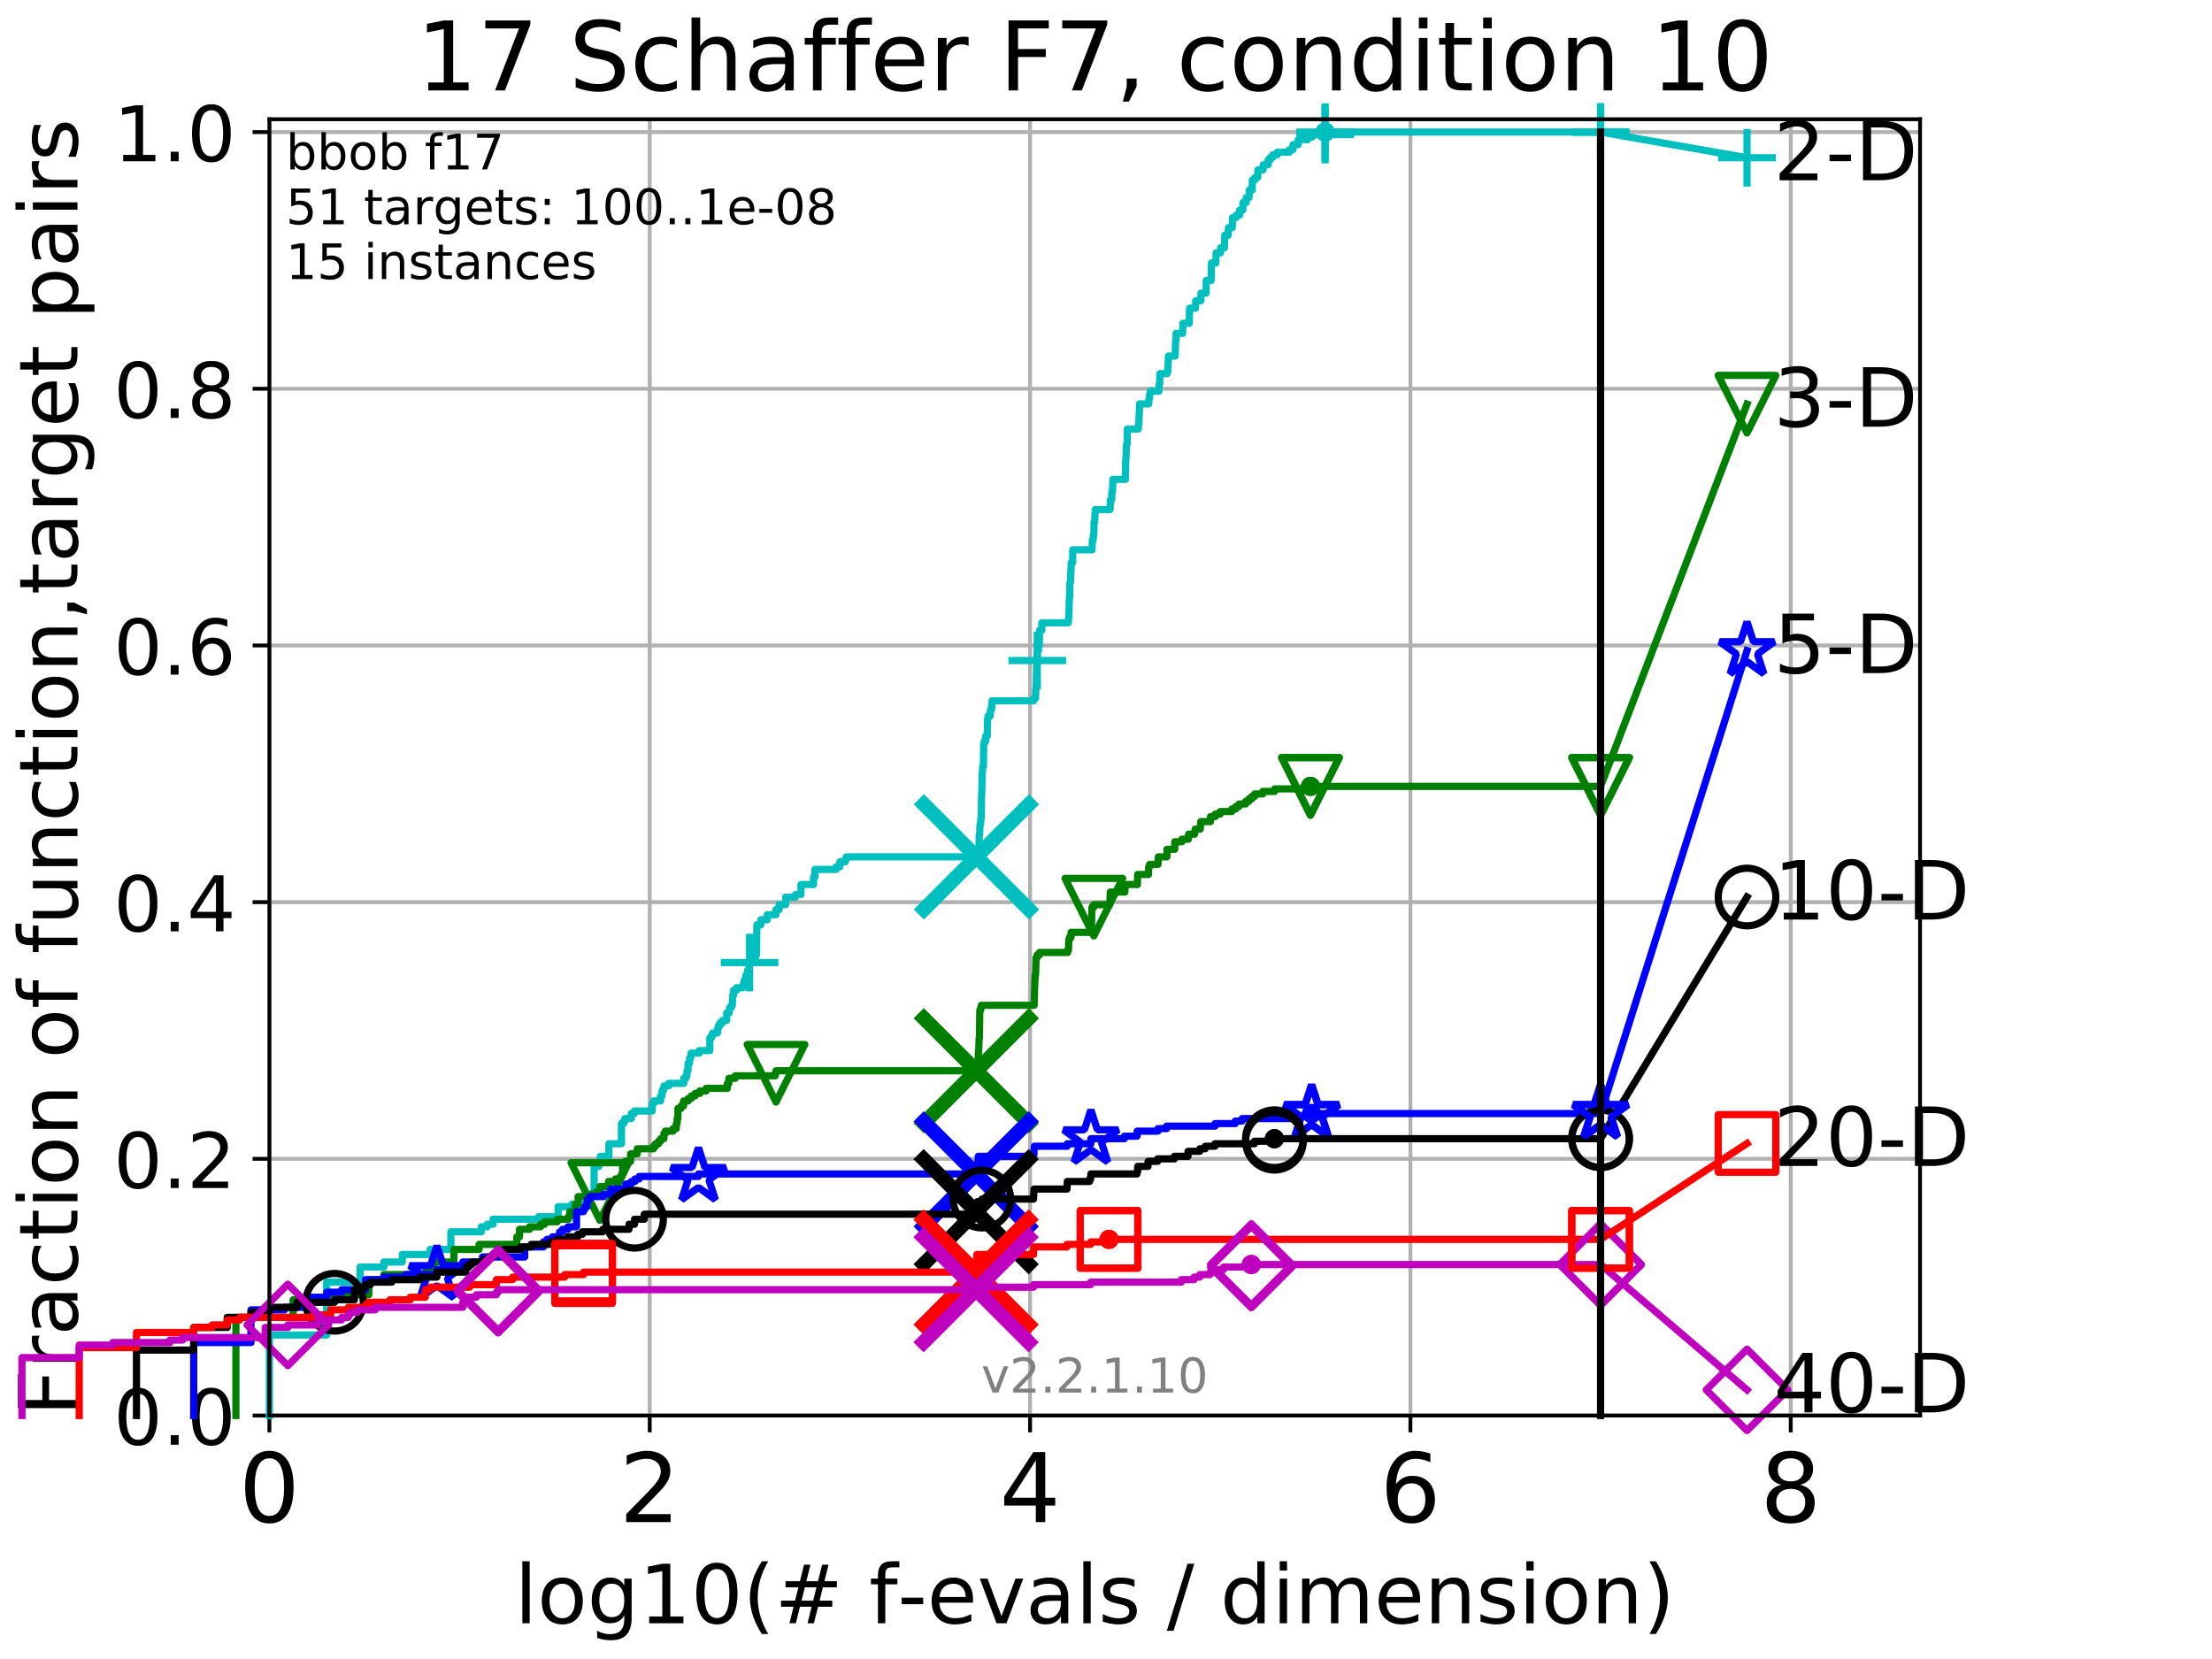<?xml version="1.0" encoding="utf-8" standalone="no"?>
<!DOCTYPE svg PUBLIC "-//W3C//DTD SVG 1.1//EN"
  "http://www.w3.org/Graphics/SVG/1.1/DTD/svg11.dtd">
<!-- Created with matplotlib (http://matplotlib.org/) -->
<svg height="345.6pt" version="1.1" viewBox="0 0 460.8 345.6" width="460.8pt" xmlns="http://www.w3.org/2000/svg" xmlns:xlink="http://www.w3.org/1999/xlink">
 <defs>
  <style type="text/css">
*{stroke-linecap:butt;stroke-linejoin:round;}
  </style>
 </defs>
 <g id="figure_1">
  <g id="patch_1">
   <path d="M 0 345.6 
L 460.8 345.6 
L 460.8 0 
L 0 0 
z
" style="fill:#ffffff;"/>
  </g>
  <g id="axes_1">
   <g id="patch_2">
    <path d="M 56.12 294.88 
L 399.984 294.88 
L 399.984 24.84 
L 56.12 24.84 
z
" style="fill:#ffffff;"/>
   </g>
   <g id="matplotlib.axis_1">
    <g id="xtick_1">
     <g id="line2d_1">
      <path clip-path="url(#p95eb7b70d3)" d="M 56.12 294.88 
L 56.12 24.84 
" style="fill:none;stroke:#b0b0b0;stroke-linecap:square;stroke-width:0.8;"/>
     </g>
     <g id="line2d_2">
      <defs>
       <path d="M 0 0 
L 0 3.5 
" id="m9f0e209d21" style="stroke:#000000;stroke-width:0.8;"/>
      </defs>
      <g>
       <use style="stroke:#000000;stroke-width:0.8;" x="56.12" xlink:href="#m9f0e209d21" y="294.88"/>
      </g>
     </g>
     <g id="text_1">
      <!-- 0 -->
      <defs>
       <path d="M 31.781 66.406 
Q 24.172 66.406 20.328 58.906 
Q 16.5 51.422 16.5 36.375 
Q 16.5 21.391 20.328 13.891 
Q 24.172 6.391 31.781 6.391 
Q 39.453 6.391 43.281 13.891 
Q 47.125 21.391 47.125 36.375 
Q 47.125 51.422 43.281 58.906 
Q 39.453 66.406 31.781 66.406 
z
M 31.781 74.219 
Q 44.047 74.219 50.516 64.516 
Q 56.984 54.828 56.984 36.375 
Q 56.984 17.969 50.516 8.266 
Q 44.047 -1.422 31.781 -1.422 
Q 19.531 -1.422 13.062 8.266 
Q 6.594 17.969 6.594 36.375 
Q 6.594 54.828 13.062 64.516 
Q 19.531 74.219 31.781 74.219 
z
" id="DejaVuSans-30"/>
      </defs>
      <g transform="translate(49.758 317.077)scale(0.2 -0.2)">
       <use xlink:href="#DejaVuSans-30"/>
      </g>
     </g>
    </g>
    <g id="xtick_2">
     <g id="line2d_3">
      <path clip-path="url(#p95eb7b70d3)" d="M 135.351 294.88 
L 135.351 24.84 
" style="fill:none;stroke:#b0b0b0;stroke-linecap:square;stroke-width:0.8;"/>
     </g>
     <g id="line2d_4">
      <g>
       <use style="stroke:#000000;stroke-width:0.8;" x="135.351" xlink:href="#m9f0e209d21" y="294.88"/>
      </g>
     </g>
     <g id="text_2">
      <!-- 2 -->
      <defs>
       <path d="M 19.188 8.297 
L 53.609 8.297 
L 53.609 0 
L 7.328 0 
L 7.328 8.297 
Q 12.938 14.109 22.625 23.891 
Q 32.328 33.688 34.812 36.531 
Q 39.547 41.844 41.422 45.531 
Q 43.312 49.219 43.312 52.781 
Q 43.312 58.594 39.234 62.25 
Q 35.156 65.922 28.609 65.922 
Q 23.969 65.922 18.812 64.312 
Q 13.672 62.703 7.812 59.422 
L 7.812 69.391 
Q 13.766 71.781 18.938 73 
Q 24.125 74.219 28.422 74.219 
Q 39.75 74.219 46.484 68.547 
Q 53.219 62.891 53.219 53.422 
Q 53.219 48.922 51.531 44.891 
Q 49.859 40.875 45.406 35.406 
Q 44.188 33.984 37.641 27.219 
Q 31.109 20.453 19.188 8.297 
z
" id="DejaVuSans-32"/>
      </defs>
      <g transform="translate(128.989 317.077)scale(0.2 -0.2)">
       <use xlink:href="#DejaVuSans-32"/>
      </g>
     </g>
    </g>
    <g id="xtick_3">
     <g id="line2d_5">
      <path clip-path="url(#p95eb7b70d3)" d="M 214.583 294.88 
L 214.583 24.84 
" style="fill:none;stroke:#b0b0b0;stroke-linecap:square;stroke-width:0.8;"/>
     </g>
     <g id="line2d_6">
      <g>
       <use style="stroke:#000000;stroke-width:0.8;" x="214.583" xlink:href="#m9f0e209d21" y="294.88"/>
      </g>
     </g>
     <g id="text_3">
      <!-- 4 -->
      <defs>
       <path d="M 37.797 64.312 
L 12.891 25.391 
L 37.797 25.391 
z
M 35.203 72.906 
L 47.609 72.906 
L 47.609 25.391 
L 58.016 25.391 
L 58.016 17.188 
L 47.609 17.188 
L 47.609 0 
L 37.797 0 
L 37.797 17.188 
L 4.891 17.188 
L 4.891 26.703 
z
" id="DejaVuSans-34"/>
      </defs>
      <g transform="translate(208.22 317.077)scale(0.2 -0.2)">
       <use xlink:href="#DejaVuSans-34"/>
      </g>
     </g>
    </g>
    <g id="xtick_4">
     <g id="line2d_7">
      <path clip-path="url(#p95eb7b70d3)" d="M 293.814 294.88 
L 293.814 24.84 
" style="fill:none;stroke:#b0b0b0;stroke-linecap:square;stroke-width:0.8;"/>
     </g>
     <g id="line2d_8">
      <g>
       <use style="stroke:#000000;stroke-width:0.8;" x="293.814" xlink:href="#m9f0e209d21" y="294.88"/>
      </g>
     </g>
     <g id="text_4">
      <!-- 6 -->
      <defs>
       <path d="M 33.016 40.375 
Q 26.375 40.375 22.484 35.828 
Q 18.609 31.297 18.609 23.391 
Q 18.609 15.531 22.484 10.953 
Q 26.375 6.391 33.016 6.391 
Q 39.656 6.391 43.531 10.953 
Q 47.406 15.531 47.406 23.391 
Q 47.406 31.297 43.531 35.828 
Q 39.656 40.375 33.016 40.375 
z
M 52.594 71.297 
L 52.594 62.312 
Q 48.875 64.062 45.094 64.984 
Q 41.312 65.922 37.594 65.922 
Q 27.828 65.922 22.672 59.328 
Q 17.531 52.734 16.797 39.406 
Q 19.672 43.656 24.016 45.922 
Q 28.375 48.188 33.594 48.188 
Q 44.578 48.188 50.953 41.516 
Q 57.328 34.859 57.328 23.391 
Q 57.328 12.156 50.688 5.359 
Q 44.047 -1.422 33.016 -1.422 
Q 20.359 -1.422 13.672 8.266 
Q 6.984 17.969 6.984 36.375 
Q 6.984 53.656 15.188 63.938 
Q 23.391 74.219 37.203 74.219 
Q 40.922 74.219 44.703 73.484 
Q 48.484 72.75 52.594 71.297 
z
" id="DejaVuSans-36"/>
      </defs>
      <g transform="translate(287.452 317.077)scale(0.2 -0.2)">
       <use xlink:href="#DejaVuSans-36"/>
      </g>
     </g>
    </g>
    <g id="xtick_5">
     <g id="line2d_9">
      <path clip-path="url(#p95eb7b70d3)" d="M 373.045 294.88 
L 373.045 24.84 
" style="fill:none;stroke:#b0b0b0;stroke-linecap:square;stroke-width:0.8;"/>
     </g>
     <g id="line2d_10">
      <g>
       <use style="stroke:#000000;stroke-width:0.8;" x="373.045" xlink:href="#m9f0e209d21" y="294.88"/>
      </g>
     </g>
     <g id="text_5">
      <!-- 8 -->
      <defs>
       <path d="M 31.781 34.625 
Q 24.75 34.625 20.719 30.859 
Q 16.703 27.094 16.703 20.516 
Q 16.703 13.922 20.719 10.156 
Q 24.75 6.391 31.781 6.391 
Q 38.812 6.391 42.859 10.172 
Q 46.922 13.969 46.922 20.516 
Q 46.922 27.094 42.891 30.859 
Q 38.875 34.625 31.781 34.625 
z
M 21.922 38.812 
Q 15.578 40.375 12.031 44.719 
Q 8.5 49.078 8.5 55.328 
Q 8.5 64.062 14.719 69.141 
Q 20.953 74.219 31.781 74.219 
Q 42.672 74.219 48.875 69.141 
Q 55.078 64.062 55.078 55.328 
Q 55.078 49.078 51.531 44.719 
Q 48 40.375 41.703 38.812 
Q 48.828 37.156 52.797 32.312 
Q 56.781 27.484 56.781 20.516 
Q 56.781 9.906 50.312 4.234 
Q 43.844 -1.422 31.781 -1.422 
Q 19.734 -1.422 13.25 4.234 
Q 6.781 9.906 6.781 20.516 
Q 6.781 27.484 10.781 32.312 
Q 14.797 37.156 21.922 38.812 
z
M 18.312 54.391 
Q 18.312 48.734 21.844 45.562 
Q 25.391 42.391 31.781 42.391 
Q 38.141 42.391 41.719 45.562 
Q 45.312 48.734 45.312 54.391 
Q 45.312 60.062 41.719 63.234 
Q 38.141 66.406 31.781 66.406 
Q 25.391 66.406 21.844 63.234 
Q 18.312 60.062 18.312 54.391 
z
" id="DejaVuSans-38"/>
      </defs>
      <g transform="translate(366.683 317.077)scale(0.2 -0.2)">
       <use xlink:href="#DejaVuSans-38"/>
      </g>
     </g>
    </g>
    <g id="text_6">
     <!-- log10(# f-evals / dimension) -->
     <defs>
      <path d="M 9.422 75.984 
L 18.406 75.984 
L 18.406 0 
L 9.422 0 
z
" id="DejaVuSans-6c"/>
      <path d="M 30.609 48.391 
Q 23.391 48.391 19.188 42.75 
Q 14.984 37.109 14.984 27.297 
Q 14.984 17.484 19.156 11.844 
Q 23.344 6.203 30.609 6.203 
Q 37.797 6.203 41.984 11.859 
Q 46.188 17.531 46.188 27.297 
Q 46.188 37.016 41.984 42.703 
Q 37.797 48.391 30.609 48.391 
z
M 30.609 56 
Q 42.328 56 49.016 48.375 
Q 55.719 40.766 55.719 27.297 
Q 55.719 13.875 49.016 6.219 
Q 42.328 -1.422 30.609 -1.422 
Q 18.844 -1.422 12.172 6.219 
Q 5.516 13.875 5.516 27.297 
Q 5.516 40.766 12.172 48.375 
Q 18.844 56 30.609 56 
z
" id="DejaVuSans-6f"/>
      <path d="M 45.406 27.984 
Q 45.406 37.75 41.375 43.109 
Q 37.359 48.484 30.078 48.484 
Q 22.859 48.484 18.828 43.109 
Q 14.797 37.75 14.797 27.984 
Q 14.797 18.266 18.828 12.891 
Q 22.859 7.516 30.078 7.516 
Q 37.359 7.516 41.375 12.891 
Q 45.406 18.266 45.406 27.984 
z
M 54.391 6.781 
Q 54.391 -7.172 48.188 -13.984 
Q 42 -20.797 29.203 -20.797 
Q 24.469 -20.797 20.266 -20.094 
Q 16.062 -19.391 12.109 -17.922 
L 12.109 -9.188 
Q 16.062 -11.328 19.922 -12.344 
Q 23.781 -13.375 27.781 -13.375 
Q 36.625 -13.375 41.016 -8.766 
Q 45.406 -4.156 45.406 5.172 
L 45.406 9.625 
Q 42.625 4.781 38.281 2.391 
Q 33.938 0 27.875 0 
Q 17.828 0 11.672 7.656 
Q 5.516 15.328 5.516 27.984 
Q 5.516 40.672 11.672 48.328 
Q 17.828 56 27.875 56 
Q 33.938 56 38.281 53.609 
Q 42.625 51.219 45.406 46.391 
L 45.406 54.688 
L 54.391 54.688 
z
" id="DejaVuSans-67"/>
      <path d="M 12.406 8.297 
L 28.516 8.297 
L 28.516 63.922 
L 10.984 60.406 
L 10.984 69.391 
L 28.422 72.906 
L 38.281 72.906 
L 38.281 8.297 
L 54.391 8.297 
L 54.391 0 
L 12.406 0 
z
" id="DejaVuSans-31"/>
      <path d="M 31 75.875 
Q 24.469 64.656 21.281 53.656 
Q 18.109 42.672 18.109 31.391 
Q 18.109 20.125 21.312 9.062 
Q 24.516 -2 31 -13.188 
L 23.188 -13.188 
Q 15.875 -1.703 12.234 9.375 
Q 8.594 20.453 8.594 31.391 
Q 8.594 42.281 12.203 53.312 
Q 15.828 64.359 23.188 75.875 
z
" id="DejaVuSans-28"/>
      <path d="M 51.125 44 
L 36.922 44 
L 32.812 27.688 
L 47.125 27.688 
z
M 43.797 71.781 
L 38.719 51.516 
L 52.984 51.516 
L 58.109 71.781 
L 65.922 71.781 
L 60.891 51.516 
L 76.125 51.516 
L 76.125 44 
L 58.984 44 
L 54.984 27.688 
L 70.516 27.688 
L 70.516 20.219 
L 53.078 20.219 
L 48 0 
L 40.188 0 
L 45.219 20.219 
L 30.906 20.219 
L 25.875 0 
L 18.016 0 
L 23.094 20.219 
L 7.719 20.219 
L 7.719 27.688 
L 24.906 27.688 
L 29 44 
L 13.281 44 
L 13.281 51.516 
L 30.906 51.516 
L 35.891 71.781 
z
" id="DejaVuSans-23"/>
      <path id="DejaVuSans-20"/>
      <path d="M 37.109 75.984 
L 37.109 68.5 
L 28.516 68.5 
Q 23.688 68.5 21.797 66.547 
Q 19.922 64.594 19.922 59.516 
L 19.922 54.688 
L 34.719 54.688 
L 34.719 47.703 
L 19.922 47.703 
L 19.922 0 
L 10.891 0 
L 10.891 47.703 
L 2.297 47.703 
L 2.297 54.688 
L 10.891 54.688 
L 10.891 58.5 
Q 10.891 67.625 15.141 71.797 
Q 19.391 75.984 28.609 75.984 
z
" id="DejaVuSans-66"/>
      <path d="M 4.891 31.391 
L 31.203 31.391 
L 31.203 23.391 
L 4.891 23.391 
z
" id="DejaVuSans-2d"/>
      <path d="M 56.203 29.594 
L 56.203 25.203 
L 14.891 25.203 
Q 15.484 15.922 20.484 11.062 
Q 25.484 6.203 34.422 6.203 
Q 39.594 6.203 44.453 7.469 
Q 49.312 8.734 54.109 11.281 
L 54.109 2.781 
Q 49.266 0.734 44.188 -0.344 
Q 39.109 -1.422 33.891 -1.422 
Q 20.797 -1.422 13.156 6.188 
Q 5.516 13.812 5.516 26.812 
Q 5.516 40.234 12.766 48.109 
Q 20.016 56 32.328 56 
Q 43.359 56 49.781 48.891 
Q 56.203 41.797 56.203 29.594 
z
M 47.219 32.234 
Q 47.125 39.594 43.094 43.984 
Q 39.062 48.391 32.422 48.391 
Q 24.906 48.391 20.391 44.141 
Q 15.875 39.891 15.188 32.172 
z
" id="DejaVuSans-65"/>
      <path d="M 2.984 54.688 
L 12.5 54.688 
L 29.594 8.797 
L 46.688 54.688 
L 56.203 54.688 
L 35.688 0 
L 23.484 0 
z
" id="DejaVuSans-76"/>
      <path d="M 34.281 27.484 
Q 23.391 27.484 19.188 25 
Q 14.984 22.516 14.984 16.5 
Q 14.984 11.719 18.141 8.906 
Q 21.297 6.109 26.703 6.109 
Q 34.188 6.109 38.703 11.406 
Q 43.219 16.703 43.219 25.484 
L 43.219 27.484 
z
M 52.203 31.203 
L 52.203 0 
L 43.219 0 
L 43.219 8.297 
Q 40.141 3.328 35.547 0.953 
Q 30.953 -1.422 24.312 -1.422 
Q 15.922 -1.422 10.953 3.297 
Q 6 8.016 6 15.922 
Q 6 25.141 12.172 29.828 
Q 18.359 34.516 30.609 34.516 
L 43.219 34.516 
L 43.219 35.406 
Q 43.219 41.609 39.141 45 
Q 35.062 48.391 27.688 48.391 
Q 23 48.391 18.547 47.266 
Q 14.109 46.141 10.016 43.891 
L 10.016 52.203 
Q 14.938 54.109 19.578 55.047 
Q 24.219 56 28.609 56 
Q 40.484 56 46.344 49.844 
Q 52.203 43.703 52.203 31.203 
z
" id="DejaVuSans-61"/>
      <path d="M 44.281 53.078 
L 44.281 44.578 
Q 40.484 46.531 36.375 47.5 
Q 32.281 48.484 27.875 48.484 
Q 21.188 48.484 17.844 46.438 
Q 14.5 44.391 14.5 40.281 
Q 14.5 37.156 16.891 35.375 
Q 19.281 33.594 26.516 31.984 
L 29.594 31.297 
Q 39.156 29.25 43.188 25.516 
Q 47.219 21.781 47.219 15.094 
Q 47.219 7.469 41.188 3.016 
Q 35.156 -1.422 24.609 -1.422 
Q 20.219 -1.422 15.453 -0.562 
Q 10.688 0.297 5.422 2 
L 5.422 11.281 
Q 10.406 8.688 15.234 7.391 
Q 20.062 6.109 24.812 6.109 
Q 31.156 6.109 34.562 8.281 
Q 37.984 10.453 37.984 14.406 
Q 37.984 18.062 35.516 20.016 
Q 33.062 21.969 24.703 23.781 
L 21.578 24.516 
Q 13.234 26.266 9.516 29.906 
Q 5.812 33.547 5.812 39.891 
Q 5.812 47.609 11.281 51.797 
Q 16.75 56 26.812 56 
Q 31.781 56 36.172 55.266 
Q 40.578 54.547 44.281 53.078 
z
" id="DejaVuSans-73"/>
      <path d="M 25.391 72.906 
L 33.688 72.906 
L 8.297 -9.281 
L 0 -9.281 
z
" id="DejaVuSans-2f"/>
      <path d="M 45.406 46.391 
L 45.406 75.984 
L 54.391 75.984 
L 54.391 0 
L 45.406 0 
L 45.406 8.203 
Q 42.578 3.328 38.25 0.953 
Q 33.938 -1.422 27.875 -1.422 
Q 17.969 -1.422 11.734 6.484 
Q 5.516 14.406 5.516 27.297 
Q 5.516 40.188 11.734 48.094 
Q 17.969 56 27.875 56 
Q 33.938 56 38.25 53.625 
Q 42.578 51.266 45.406 46.391 
z
M 14.797 27.297 
Q 14.797 17.391 18.875 11.75 
Q 22.953 6.109 30.078 6.109 
Q 37.203 6.109 41.297 11.75 
Q 45.406 17.391 45.406 27.297 
Q 45.406 37.203 41.297 42.844 
Q 37.203 48.484 30.078 48.484 
Q 22.953 48.484 18.875 42.844 
Q 14.797 37.203 14.797 27.297 
z
" id="DejaVuSans-64"/>
      <path d="M 9.422 54.688 
L 18.406 54.688 
L 18.406 0 
L 9.422 0 
z
M 9.422 75.984 
L 18.406 75.984 
L 18.406 64.594 
L 9.422 64.594 
z
" id="DejaVuSans-69"/>
      <path d="M 52 44.188 
Q 55.375 50.25 60.062 53.125 
Q 64.75 56 71.094 56 
Q 79.641 56 84.281 50.016 
Q 88.922 44.047 88.922 33.016 
L 88.922 0 
L 79.891 0 
L 79.891 32.719 
Q 79.891 40.578 77.094 44.375 
Q 74.312 48.188 68.609 48.188 
Q 61.625 48.188 57.562 43.547 
Q 53.516 38.922 53.516 30.906 
L 53.516 0 
L 44.484 0 
L 44.484 32.719 
Q 44.484 40.625 41.703 44.406 
Q 38.922 48.188 33.109 48.188 
Q 26.219 48.188 22.156 43.531 
Q 18.109 38.875 18.109 30.906 
L 18.109 0 
L 9.078 0 
L 9.078 54.688 
L 18.109 54.688 
L 18.109 46.188 
Q 21.188 51.219 25.484 53.609 
Q 29.781 56 35.688 56 
Q 41.656 56 45.828 52.969 
Q 50 49.953 52 44.188 
z
" id="DejaVuSans-6d"/>
      <path d="M 54.891 33.016 
L 54.891 0 
L 45.906 0 
L 45.906 32.719 
Q 45.906 40.484 42.875 44.328 
Q 39.844 48.188 33.797 48.188 
Q 26.516 48.188 22.312 43.547 
Q 18.109 38.922 18.109 30.906 
L 18.109 0 
L 9.078 0 
L 9.078 54.688 
L 18.109 54.688 
L 18.109 46.188 
Q 21.344 51.125 25.703 53.562 
Q 30.078 56 35.797 56 
Q 45.219 56 50.047 50.172 
Q 54.891 44.344 54.891 33.016 
z
" id="DejaVuSans-6e"/>
      <path d="M 8.016 75.875 
L 15.828 75.875 
Q 23.141 64.359 26.781 53.312 
Q 30.422 42.281 30.422 31.391 
Q 30.422 20.453 26.781 9.375 
Q 23.141 -1.703 15.828 -13.188 
L 8.016 -13.188 
Q 14.5 -2 17.703 9.062 
Q 20.906 20.125 20.906 31.391 
Q 20.906 42.672 17.703 53.656 
Q 14.5 64.656 8.016 75.875 
z
" id="DejaVuSans-29"/>
     </defs>
     <g transform="translate(107.211 338.154)scale(0.17 -0.17)">
      <use xlink:href="#DejaVuSans-6c"/>
      <use x="27.783" xlink:href="#DejaVuSans-6f"/>
      <use x="88.965" xlink:href="#DejaVuSans-67"/>
      <use x="152.441" xlink:href="#DejaVuSans-31"/>
      <use x="216.064" xlink:href="#DejaVuSans-30"/>
      <use x="279.688" xlink:href="#DejaVuSans-28"/>
      <use x="318.701" xlink:href="#DejaVuSans-23"/>
      <use x="402.49" xlink:href="#DejaVuSans-20"/>
      <use x="434.277" xlink:href="#DejaVuSans-66"/>
      <use x="469.404" xlink:href="#DejaVuSans-2d"/>
      <use x="505.488" xlink:href="#DejaVuSans-65"/>
      <use x="567.012" xlink:href="#DejaVuSans-76"/>
      <use x="626.191" xlink:href="#DejaVuSans-61"/>
      <use x="687.471" xlink:href="#DejaVuSans-6c"/>
      <use x="715.254" xlink:href="#DejaVuSans-73"/>
      <use x="767.354" xlink:href="#DejaVuSans-20"/>
      <use x="799.141" xlink:href="#DejaVuSans-2f"/>
      <use x="832.832" xlink:href="#DejaVuSans-20"/>
      <use x="864.619" xlink:href="#DejaVuSans-64"/>
      <use x="928.096" xlink:href="#DejaVuSans-69"/>
      <use x="955.879" xlink:href="#DejaVuSans-6d"/>
      <use x="1053.291" xlink:href="#DejaVuSans-65"/>
      <use x="1114.814" xlink:href="#DejaVuSans-6e"/>
      <use x="1178.193" xlink:href="#DejaVuSans-73"/>
      <use x="1230.293" xlink:href="#DejaVuSans-69"/>
      <use x="1258.076" xlink:href="#DejaVuSans-6f"/>
      <use x="1319.258" xlink:href="#DejaVuSans-6e"/>
      <use x="1382.637" xlink:href="#DejaVuSans-29"/>
     </g>
    </g>
   </g>
   <g id="matplotlib.axis_2">
    <g id="ytick_1">
     <g id="line2d_11">
      <path clip-path="url(#p95eb7b70d3)" d="M 56.12 294.88 
L 399.984 294.88 
" style="fill:none;stroke:#b0b0b0;stroke-linecap:square;stroke-width:0.8;"/>
     </g>
     <g id="line2d_12">
      <defs>
       <path d="M 0 0 
L -3.5 0 
" id="m63fbbc3380" style="stroke:#000000;stroke-width:0.8;"/>
      </defs>
      <g>
       <use style="stroke:#000000;stroke-width:0.8;" x="56.12" xlink:href="#m63fbbc3380" y="294.88"/>
      </g>
     </g>
     <g id="text_7">
      <!-- 0.0 -->
      <defs>
       <path d="M 10.688 12.406 
L 21 12.406 
L 21 0 
L 10.688 0 
z
" id="DejaVuSans-2e"/>
      </defs>
      <g transform="translate(23.675 300.959)scale(0.16 -0.16)">
       <use xlink:href="#DejaVuSans-30"/>
       <use x="63.623" xlink:href="#DejaVuSans-2e"/>
       <use x="95.41" xlink:href="#DejaVuSans-30"/>
      </g>
     </g>
    </g>
    <g id="ytick_2">
     <g id="line2d_13">
      <path clip-path="url(#p95eb7b70d3)" d="M 56.12 241.407 
L 399.984 241.407 
" style="fill:none;stroke:#b0b0b0;stroke-linecap:square;stroke-width:0.8;"/>
     </g>
     <g id="line2d_14">
      <g>
       <use style="stroke:#000000;stroke-width:0.8;" x="56.12" xlink:href="#m63fbbc3380" y="241.407"/>
      </g>
     </g>
     <g id="text_8">
      <!-- 0.2 -->
      <g transform="translate(23.675 247.485)scale(0.16 -0.16)">
       <use xlink:href="#DejaVuSans-30"/>
       <use x="63.623" xlink:href="#DejaVuSans-2e"/>
       <use x="95.41" xlink:href="#DejaVuSans-32"/>
      </g>
     </g>
    </g>
    <g id="ytick_3">
     <g id="line2d_15">
      <path clip-path="url(#p95eb7b70d3)" d="M 56.12 187.933 
L 399.984 187.933 
" style="fill:none;stroke:#b0b0b0;stroke-linecap:square;stroke-width:0.8;"/>
     </g>
     <g id="line2d_16">
      <g>
       <use style="stroke:#000000;stroke-width:0.8;" x="56.12" xlink:href="#m63fbbc3380" y="187.933"/>
      </g>
     </g>
     <g id="text_9">
      <!-- 0.4 -->
      <g transform="translate(23.675 194.012)scale(0.16 -0.16)">
       <use xlink:href="#DejaVuSans-30"/>
       <use x="63.623" xlink:href="#DejaVuSans-2e"/>
       <use x="95.41" xlink:href="#DejaVuSans-34"/>
      </g>
     </g>
    </g>
    <g id="ytick_4">
     <g id="line2d_17">
      <path clip-path="url(#p95eb7b70d3)" d="M 56.12 134.46 
L 399.984 134.46 
" style="fill:none;stroke:#b0b0b0;stroke-linecap:square;stroke-width:0.8;"/>
     </g>
     <g id="line2d_18">
      <g>
       <use style="stroke:#000000;stroke-width:0.8;" x="56.12" xlink:href="#m63fbbc3380" y="134.46"/>
      </g>
     </g>
     <g id="text_10">
      <!-- 0.6 -->
      <g transform="translate(23.675 140.539)scale(0.16 -0.16)">
       <use xlink:href="#DejaVuSans-30"/>
       <use x="63.623" xlink:href="#DejaVuSans-2e"/>
       <use x="95.41" xlink:href="#DejaVuSans-36"/>
      </g>
     </g>
    </g>
    <g id="ytick_5">
     <g id="line2d_19">
      <path clip-path="url(#p95eb7b70d3)" d="M 56.12 80.987 
L 399.984 80.987 
" style="fill:none;stroke:#b0b0b0;stroke-linecap:square;stroke-width:0.8;"/>
     </g>
     <g id="line2d_20">
      <g>
       <use style="stroke:#000000;stroke-width:0.8;" x="56.12" xlink:href="#m63fbbc3380" y="80.987"/>
      </g>
     </g>
     <g id="text_11">
      <!-- 0.8 -->
      <g transform="translate(23.675 87.066)scale(0.16 -0.16)">
       <use xlink:href="#DejaVuSans-30"/>
       <use x="63.623" xlink:href="#DejaVuSans-2e"/>
       <use x="95.41" xlink:href="#DejaVuSans-38"/>
      </g>
     </g>
    </g>
    <g id="ytick_6">
     <g id="line2d_21">
      <path clip-path="url(#p95eb7b70d3)" d="M 56.12 27.514 
L 399.984 27.514 
" style="fill:none;stroke:#b0b0b0;stroke-linecap:square;stroke-width:0.8;"/>
     </g>
     <g id="line2d_22">
      <g>
       <use style="stroke:#000000;stroke-width:0.8;" x="56.12" xlink:href="#m63fbbc3380" y="27.514"/>
      </g>
     </g>
     <g id="text_12">
      <!-- 1.0 -->
      <g transform="translate(23.675 33.592)scale(0.16 -0.16)">
       <use xlink:href="#DejaVuSans-31"/>
       <use x="63.623" xlink:href="#DejaVuSans-2e"/>
       <use x="95.41" xlink:href="#DejaVuSans-30"/>
      </g>
     </g>
    </g>
    <g id="text_13">
     <!-- Fraction of function,target pairs -->
     <defs>
      <path d="M 9.812 72.906 
L 51.703 72.906 
L 51.703 64.594 
L 19.672 64.594 
L 19.672 43.109 
L 48.578 43.109 
L 48.578 34.812 
L 19.672 34.812 
L 19.672 0 
L 9.812 0 
z
" id="DejaVuSans-46"/>
      <path d="M 41.109 46.297 
Q 39.594 47.172 37.812 47.578 
Q 36.031 48 33.891 48 
Q 26.266 48 22.188 43.047 
Q 18.109 38.094 18.109 28.812 
L 18.109 0 
L 9.078 0 
L 9.078 54.688 
L 18.109 54.688 
L 18.109 46.188 
Q 20.953 51.172 25.484 53.578 
Q 30.031 56 36.531 56 
Q 37.453 56 38.578 55.875 
Q 39.703 55.766 41.062 55.516 
z
" id="DejaVuSans-72"/>
      <path d="M 48.781 52.594 
L 48.781 44.188 
Q 44.969 46.297 41.141 47.344 
Q 37.312 48.391 33.406 48.391 
Q 24.656 48.391 19.812 42.844 
Q 14.984 37.312 14.984 27.297 
Q 14.984 17.281 19.812 11.734 
Q 24.656 6.203 33.406 6.203 
Q 37.312 6.203 41.141 7.25 
Q 44.969 8.297 48.781 10.406 
L 48.781 2.094 
Q 45.016 0.344 40.984 -0.531 
Q 36.969 -1.422 32.422 -1.422 
Q 20.062 -1.422 12.781 6.344 
Q 5.516 14.109 5.516 27.297 
Q 5.516 40.672 12.859 48.328 
Q 20.219 56 33.016 56 
Q 37.156 56 41.109 55.141 
Q 45.062 54.297 48.781 52.594 
z
" id="DejaVuSans-63"/>
      <path d="M 18.312 70.219 
L 18.312 54.688 
L 36.812 54.688 
L 36.812 47.703 
L 18.312 47.703 
L 18.312 18.016 
Q 18.312 11.328 20.141 9.422 
Q 21.969 7.516 27.594 7.516 
L 36.812 7.516 
L 36.812 0 
L 27.594 0 
Q 17.188 0 13.234 3.875 
Q 9.281 7.766 9.281 18.016 
L 9.281 47.703 
L 2.688 47.703 
L 2.688 54.688 
L 9.281 54.688 
L 9.281 70.219 
z
" id="DejaVuSans-74"/>
      <path d="M 8.5 21.578 
L 8.5 54.688 
L 17.484 54.688 
L 17.484 21.922 
Q 17.484 14.156 20.5 10.266 
Q 23.531 6.391 29.594 6.391 
Q 36.859 6.391 41.078 11.031 
Q 45.312 15.672 45.312 23.688 
L 45.312 54.688 
L 54.297 54.688 
L 54.297 0 
L 45.312 0 
L 45.312 8.406 
Q 42.047 3.422 37.719 1 
Q 33.406 -1.422 27.688 -1.422 
Q 18.266 -1.422 13.375 4.438 
Q 8.5 10.297 8.5 21.578 
z
M 31.109 56 
z
" id="DejaVuSans-75"/>
      <path d="M 11.719 12.406 
L 22.016 12.406 
L 22.016 4 
L 14.016 -11.625 
L 7.719 -11.625 
L 11.719 4 
z
" id="DejaVuSans-2c"/>
      <path d="M 18.109 8.203 
L 18.109 -20.797 
L 9.078 -20.797 
L 9.078 54.688 
L 18.109 54.688 
L 18.109 46.391 
Q 20.953 51.266 25.266 53.625 
Q 29.594 56 35.594 56 
Q 45.562 56 51.781 48.094 
Q 58.016 40.188 58.016 27.297 
Q 58.016 14.406 51.781 6.484 
Q 45.562 -1.422 35.594 -1.422 
Q 29.594 -1.422 25.266 0.953 
Q 20.953 3.328 18.109 8.203 
z
M 48.688 27.297 
Q 48.688 37.203 44.609 42.844 
Q 40.531 48.484 33.406 48.484 
Q 26.266 48.484 22.188 42.844 
Q 18.109 37.203 18.109 27.297 
Q 18.109 17.391 22.188 11.75 
Q 26.266 6.109 33.406 6.109 
Q 40.531 6.109 44.609 11.75 
Q 48.688 17.391 48.688 27.297 
z
" id="DejaVuSans-70"/>
     </defs>
     <g transform="translate(16.14 294.999)rotate(-90)scale(0.17 -0.17)">
      <use xlink:href="#DejaVuSans-46"/>
      <use x="57.41" xlink:href="#DejaVuSans-72"/>
      <use x="98.523" xlink:href="#DejaVuSans-61"/>
      <use x="159.803" xlink:href="#DejaVuSans-63"/>
      <use x="214.783" xlink:href="#DejaVuSans-74"/>
      <use x="253.992" xlink:href="#DejaVuSans-69"/>
      <use x="281.775" xlink:href="#DejaVuSans-6f"/>
      <use x="342.957" xlink:href="#DejaVuSans-6e"/>
      <use x="406.336" xlink:href="#DejaVuSans-20"/>
      <use x="438.123" xlink:href="#DejaVuSans-6f"/>
      <use x="499.305" xlink:href="#DejaVuSans-66"/>
      <use x="534.51" xlink:href="#DejaVuSans-20"/>
      <use x="566.297" xlink:href="#DejaVuSans-66"/>
      <use x="601.502" xlink:href="#DejaVuSans-75"/>
      <use x="664.881" xlink:href="#DejaVuSans-6e"/>
      <use x="728.26" xlink:href="#DejaVuSans-63"/>
      <use x="783.24" xlink:href="#DejaVuSans-74"/>
      <use x="822.449" xlink:href="#DejaVuSans-69"/>
      <use x="850.232" xlink:href="#DejaVuSans-6f"/>
      <use x="911.414" xlink:href="#DejaVuSans-6e"/>
      <use x="974.793" xlink:href="#DejaVuSans-2c"/>
      <use x="1006.58" xlink:href="#DejaVuSans-74"/>
      <use x="1045.789" xlink:href="#DejaVuSans-61"/>
      <use x="1107.068" xlink:href="#DejaVuSans-72"/>
      <use x="1148.166" xlink:href="#DejaVuSans-67"/>
      <use x="1211.643" xlink:href="#DejaVuSans-65"/>
      <use x="1273.166" xlink:href="#DejaVuSans-74"/>
      <use x="1312.375" xlink:href="#DejaVuSans-20"/>
      <use x="1344.162" xlink:href="#DejaVuSans-70"/>
      <use x="1407.639" xlink:href="#DejaVuSans-61"/>
      <use x="1468.918" xlink:href="#DejaVuSans-69"/>
      <use x="1496.701" xlink:href="#DejaVuSans-72"/>
      <use x="1537.814" xlink:href="#DejaVuSans-73"/>
     </g>
    </g>
   </g>
   <g id="line2d_23">
    <defs>
     <path d="M 0 1.5 
C 0.398 1.5 0.779 1.342 1.061 1.061 
C 1.342 0.779 1.5 0.398 1.5 0 
C 1.5 -0.398 1.342 -0.779 1.061 -1.061 
C 0.779 -1.342 0.398 -1.5 0 -1.5 
C -0.398 -1.5 -0.779 -1.342 -1.061 -1.061 
C -1.342 -0.779 -1.5 -0.398 -1.5 0 
C -1.5 0.398 -1.342 0.779 -1.061 1.061 
C -0.779 1.342 -0.398 1.5 0 1.5 
z
" id="m70cf39ef17" style="stroke:#00bfbf;"/>
    </defs>
    <g>
     <use style="fill:#00bfbf;stroke:#00bfbf;" x="276.047" xlink:href="#m70cf39ef17" y="27.514"/>
     <use style="fill:#00bfbf;stroke:#00bfbf;" x="276.047" xlink:href="#m70cf39ef17" y="27.514"/>
    </g>
   </g>
   <g id="line2d_24">
    <path d="M 56.12 294.88 
L 56.12 278.104 
L 68.046 278.104 
L 68.046 267.095 
L 75.021 267.095 
L 75.021 263.949 
L 79.971 263.949 
L 79.971 262.901 
L 83.81 262.901 
L 83.81 261.328 
L 89.599 261.328 
L 89.599 260.28 
L 93.923 260.28 
L 93.923 256.61 
L 100.25 256.61 
L 100.25 255.561 
L 101.525 255.561 
L 101.525 255.037 
L 102.712 255.037 
L 102.712 253.989 
L 112.175 253.989 
L 112.175 253.464 
L 116.277 253.464 
L 116.277 251.367 
L 119.151 251.367 
L 119.151 250.843 
L 122.361 250.843 
L 122.361 249.27 
L 123.426 249.27 
L 123.426 248.746 
L 123.767 248.746 
L 123.767 242.979 
L 124.75 242.979 
L 124.75 241.931 
L 125.066 241.931 
L 125.066 240.882 
L 126.847 240.882 
L 126.847 238.261 
L 129.459 238.261 
L 129.459 234.067 
L 129.937 234.067 
L 129.937 233.543 
L 130.171 233.543 
L 130.171 233.019 
L 131.512 233.019 
L 131.512 231.97 
L 132.146 231.97 
L 132.146 231.446 
L 135.86 231.446 
L 135.86 229.873 
L 136.191 229.873 
L 136.191 229.349 
L 137.606 229.349 
L 137.606 228.301 
L 137.905 228.301 
L 137.905 227.252 
L 138.199 227.252 
L 138.199 226.728 
L 138.344 226.728 
L 138.344 226.204 
L 139.328 226.204 
L 139.328 225.679 
L 142.442 225.679 
L 142.442 224.631 
L 142.891 224.631 
L 142.891 224.107 
L 143.112 224.107 
L 143.112 223.058 
L 143.33 223.058 
L 143.33 221.485 
L 143.651 221.485 
L 143.651 220.437 
L 143.863 220.437 
L 143.967 219.388 
L 145.654 219.388 
L 145.654 218.864 
L 147.869 218.864 
L 147.869 216.243 
L 148.198 216.243 
L 148.198 215.719 
L 148.441 215.719 
L 148.441 215.194 
L 149.456 215.194 
L 149.531 214.146 
L 149.681 214.146 
L 149.681 213.622 
L 149.978 213.622 
L 149.978 213.097 
L 150.485 213.097 
L 150.485 212.573 
L 151.389 212.573 
L 151.389 211 
L 151.923 211 
L 151.988 209.952 
L 152.312 209.952 
L 152.312 209.428 
L 152.567 209.428 
L 152.63 207.331 
L 152.818 207.331 
L 152.818 206.282 
L 153.431 206.282 
L 153.431 205.758 
L 154.706 205.758 
L 154.706 205.234 
L 155.038 205.234 
L 155.038 204.185 
L 155.363 204.185 
L 155.363 203.137 
L 155.683 203.137 
L 155.735 202.088 
L 156.048 202.088 
L 156.151 199.991 
L 156.707 199.991 
L 156.707 199.467 
L 157.39 199.467 
L 157.39 198.943 
L 157.58 198.943 
L 157.674 192.652 
L 158.5 192.652 
L 158.5 191.603 
L 159.836 191.603 
L 159.836 190.555 
L 161.644 190.555 
L 161.644 189.506 
L 162.303 189.506 
L 162.303 188.458 
L 163.683 188.458 
L 163.683 186.885 
L 165.713 186.885 
L 165.713 186.361 
L 166.853 186.361 
L 166.853 184.264 
L 169.482 184.264 
L 169.482 182.691 
L 169.763 182.691 
L 169.763 181.118 
L 174.157 181.118 
L 174.157 180.594 
L 174.95 180.594 
L 174.95 179.546 
L 176.083 179.546 
L 176.083 179.021 
L 176.291 179.021 
L 176.291 178.497 
L 203.421 178.497 
L 203.421 177.973 
L 203.792 177.973 
L 203.792 176.924 
L 203.905 176.924 
L 204.004 173.779 
L 204.083 173.779 
L 204.156 171.682 
L 204.288 171.682 
L 204.291 170.633 
L 204.4 170.633 
L 204.484 165.391 
L 204.518 165.391 
L 204.604 161.197 
L 204.635 161.197 
L 204.729 159.624 
L 204.869 159.624 
L 204.924 154.906 
L 205.044 154.906 
L 205.044 154.382 
L 205.355 154.382 
L 205.355 153.333 
L 205.656 153.333 
L 205.742 149.663 
L 205.84 149.663 
L 205.84 149.139 
L 206.3 149.139 
L 206.3 148.091 
L 206.425 148.091 
L 206.425 147.566 
L 206.612 147.566 
L 206.647 145.994 
L 215.343 145.994 
L 215.343 145.469 
L 215.721 145.469 
L 215.782 143.372 
L 215.849 143.372 
L 215.945 138.654 
L 216.01 138.654 
L 216.111 135.509 
L 216.338 135.509 
L 216.338 134.46 
L 216.497 134.46 
L 216.543 131.315 
L 217.032 131.315 
L 217.032 129.742 
L 222.542 129.742 
L 222.61 128.693 
L 222.657 128.693 
L 222.766 124.499 
L 222.83 124.499 
L 222.876 121.354 
L 222.988 121.354 
L 223.096 118.733 
L 223.127 118.733 
L 223.163 117.16 
L 223.462 117.16 
L 223.462 114.539 
L 227.479 114.539 
L 227.579 112.442 
L 227.74 112.442 
L 227.772 111.393 
L 227.878 111.393 
L 227.905 108.772 
L 228.033 108.772 
L 228.132 106.675 
L 228.177 106.675 
L 228.177 106.151 
L 231.255 106.151 
L 231.343 104.054 
L 231.596 104.054 
L 231.618 102.481 
L 231.75 102.481 
L 231.838 99.86 
L 234.44 99.86 
L 234.502 95.666 
L 234.559 95.666 
L 234.652 93.045 
L 234.67 93.045 
L 234.67 92.52 
L 234.805 92.52 
L 234.854 89.375 
L 237.116 89.375 
L 237.185 88.326 
L 237.232 88.326 
L 237.337 85.705 
L 237.377 85.705 
L 237.394 84.132 
L 239.304 84.132 
L 239.348 83.084 
L 239.43 83.084 
L 239.5 82.035 
L 239.653 82.035 
L 239.653 81.511 
L 241.413 81.511 
L 241.492 79.938 
L 241.579 79.938 
L 241.628 77.841 
L 243.152 77.841 
L 243.152 77.317 
L 243.278 77.317 
L 243.382 74.696 
L 243.401 74.696 
L 243.401 74.172 
L 244.809 74.172 
L 244.895 71.026 
L 244.99 71.026 
L 244.99 69.453 
L 246.365 69.453 
L 246.427 67.356 
L 247.727 67.356 
L 247.815 64.211 
L 249.042 64.211 
L 249.084 62.638 
L 250.168 62.638 
L 250.179 61.066 
L 251.265 61.066 
L 251.272 58.444 
L 252.3 58.444 
L 252.378 54.775 
L 253.281 54.775 
L 253.339 52.678 
L 254.259 52.678 
L 254.259 51.629 
L 255.08 51.629 
L 255.142 49.008 
L 255.852 49.008 
L 255.913 47.435 
L 256.704 47.435 
L 256.756 45.338 
L 257.509 45.338 
L 257.509 44.814 
L 258.229 44.814 
L 258.24 43.765 
L 258.894 43.765 
L 258.936 42.193 
L 259.606 42.193 
L 259.606 41.144 
L 260.207 41.144 
L 260.25 39.571 
L 260.862 39.571 
L 260.878 37.474 
L 261.434 37.474 
L 261.434 36.95 
L 262.015 36.95 
L 262.05 35.377 
L 263.12 35.377 
L 263.149 34.329 
L 264.158 34.329 
L 264.189 33.28 
L 264.655 33.28 
L 264.655 32.756 
L 265.16 32.756 
L 265.16 32.232 
L 266.092 32.232 
L 266.092 31.708 
L 268.596 31.708 
L 268.596 31.183 
L 269.339 31.183 
L 269.363 30.135 
L 270.424 30.135 
L 270.443 29.086 
L 272.404 29.086 
L 272.404 28.562 
L 273.328 28.562 
L 273.328 28.038 
L 276.047 28.038 
L 276.047 27.514 
L 333.43 27.514 
L 333.43 27.514 
" style="fill:none;stroke:#00bfbf;stroke-linecap:square;stroke-width:1.5;"/>
   </g>
   <g id="line2d_25">
    <defs>
     <path d="M -6 0 
L 6 0 
M 0 6 
L 0 -6 
" id="m5fa470628e" style="stroke:#00bfbf;stroke-width:1.5;"/>
    </defs>
    <g>
     <use style="fill-opacity:0;stroke:#00bfbf;stroke-width:1.5;" x="156.151" xlink:href="#m5fa470628e" y="200.515"/>
     <use style="fill-opacity:0;stroke:#00bfbf;stroke-width:1.5;" x="216.083" xlink:href="#m5fa470628e" y="137.606"/>
     <use style="fill-opacity:0;stroke:#00bfbf;stroke-width:1.5;" x="276.047" xlink:href="#m5fa470628e" y="28.038"/>
     <use style="fill-opacity:0;stroke:#00bfbf;stroke-width:1.5;" x="276.047" xlink:href="#m5fa470628e" y="27.514"/>
     <use style="fill-opacity:0;stroke:#00bfbf;stroke-width:1.5;" x="333.43" xlink:href="#m5fa470628e" y="27.514"/>
    </g>
   </g>
   <g id="line2d_26">
    <path style="fill:none;stroke:#00bfbf;stroke-linecap:square;stroke-width:1.5;"/>
    <g/>
   </g>
   <g id="line2d_27">
    <path clip-path="url(#p95eb7b70d3)" d="M 203.414 178.497 
" style="fill:none;stroke:#00bfbf;stroke-linecap:square;stroke-width:1.5;"/>
    <defs>
     <path d="M -12 12 
L 12 -12 
M -12 -12 
L 12 12 
" id="m180d05afb5" style="stroke:#00bfbf;stroke-width:3;"/>
    </defs>
    <g clip-path="url(#p95eb7b70d3)">
     <use style="fill:#00bfbf;stroke:#00bfbf;stroke-width:3;" x="203.414" xlink:href="#m180d05afb5" y="178.497"/>
    </g>
   </g>
   <g id="line2d_28">
    <defs>
     <path d="M 0 1.5 
C 0.398 1.5 0.779 1.342 1.061 1.061 
C 1.342 0.779 1.5 0.398 1.5 0 
C 1.5 -0.398 1.342 -0.779 1.061 -1.061 
C 0.779 -1.342 0.398 -1.5 0 -1.5 
C -0.398 -1.5 -0.779 -1.342 -1.061 -1.061 
C -1.342 -0.779 -1.5 -0.398 -1.5 0 
C -1.5 0.398 -1.342 0.779 -1.061 1.061 
C -0.779 1.342 -0.398 1.5 0 1.5 
z
" id="med43e8acb3" style="stroke:#008000;"/>
    </defs>
    <g>
     <use style="fill:#008000;stroke:#008000;" x="272.992" xlink:href="#med43e8acb3" y="163.818"/>
     <use style="fill:#008000;stroke:#008000;" x="272.992" xlink:href="#med43e8acb3" y="163.818"/>
    </g>
   </g>
   <g id="line2d_29">
    <path d="M 49.144 294.88 
L 49.144 274.434 
L 61.07 274.434 
L 61.07 270.765 
L 68.046 270.765 
L 68.046 269.716 
L 76.834 269.716 
L 76.834 266.571 
L 79.971 266.571 
L 79.971 265.522 
L 88.76 265.522 
L 88.76 264.474 
L 90.399 264.474 
L 90.399 262.901 
L 94.549 262.901 
L 94.549 260.28 
L 99.803 260.28 
L 99.803 259.231 
L 107.661 259.231 
L 107.661 257.658 
L 108.225 257.658 
L 108.225 256.086 
L 110.313 256.086 
L 110.313 255.561 
L 112.611 255.561 
L 112.611 255.037 
L 113.45 255.037 
L 113.45 254.513 
L 116.102 254.513 
L 116.102 253.989 
L 118.4 253.989 
L 118.4 253.464 
L 118.704 253.464 
L 118.704 252.416 
L 119.871 252.416 
L 119.871 250.843 
L 120.426 250.843 
L 120.426 249.27 
L 123.195 249.27 
L 123.195 248.746 
L 124.32 248.746 
L 124.32 248.222 
L 124.961 248.222 
L 124.961 247.173 
L 126.753 247.173 
L 126.753 246.125 
L 128.202 246.125 
L 128.202 245.601 
L 129.215 245.601 
L 129.215 245.076 
L 129.539 245.076 
L 129.539 244.552 
L 129.699 244.552 
L 129.699 242.455 
L 130.171 242.455 
L 130.171 241.931 
L 131.368 241.931 
L 131.368 240.358 
L 132.756 240.358 
L 132.756 239.31 
L 136.136 239.31 
L 136.136 238.785 
L 136.569 238.785 
L 136.569 238.261 
L 137.198 238.261 
L 137.198 237.737 
L 137.606 237.737 
L 137.606 237.213 
L 138.296 237.213 
L 138.296 236.164 
L 138.583 236.164 
L 138.583 235.64 
L 140.215 235.64 
L 140.215 235.116 
L 140.893 235.116 
L 140.893 234.067 
L 141.058 234.067 
L 141.058 233.019 
L 141.222 233.019 
L 141.222 230.922 
L 141.862 230.922 
L 141.862 230.398 
L 142.404 230.398 
L 142.404 229.349 
L 143.366 229.349 
L 143.366 228.825 
L 144.002 228.825 
L 144.002 228.301 
L 144.815 228.301 
L 144.815 227.776 
L 145.78 227.776 
L 145.78 227.252 
L 147.104 227.252 
L 147.104 226.728 
L 151.524 226.728 
L 151.524 225.679 
L 151.835 225.679 
L 151.835 224.631 
L 153.148 224.631 
L 153.148 224.107 
L 161.507 224.107 
L 161.507 223.582 
L 161.657 223.582 
L 161.657 223.058 
L 203.621 223.058 
L 203.727 220.961 
L 203.765 220.961 
L 203.841 218.864 
L 203.877 218.864 
L 203.981 216.243 
L 204.028 216.243 
L 204.106 210.476 
L 204.291 210.476 
L 204.291 209.952 
L 204.411 209.952 
L 204.411 209.428 
L 215.431 209.428 
L 215.541 205.234 
L 215.557 205.234 
L 215.636 203.137 
L 215.73 203.137 
L 215.833 199.467 
L 216.051 199.467 
L 216.051 198.943 
L 216.541 198.943 
L 216.541 198.418 
L 222.413 198.418 
L 222.413 197.894 
L 222.595 197.894 
L 222.637 195.797 
L 222.784 195.797 
L 222.784 195.273 
L 223.117 195.273 
L 223.117 194.224 
L 227.347 194.224 
L 227.452 189.506 
L 227.47 189.506 
L 227.47 188.982 
L 227.863 188.982 
L 227.863 188.458 
L 231.176 188.458 
L 231.277 186.361 
L 231.287 186.361 
L 231.287 185.836 
L 234.328 185.836 
L 234.38 184.264 
L 236.941 184.264 
L 236.999 182.167 
L 239.251 182.167 
L 239.288 180.594 
L 239.479 180.594 
L 239.479 180.07 
L 241.228 180.07 
L 241.307 178.497 
L 243.095 178.497 
L 243.108 176.924 
L 244.723 176.924 
L 244.727 175.352 
L 246.19 175.352 
L 246.19 174.827 
L 247.571 174.827 
L 247.598 173.779 
L 248.858 173.779 
L 248.858 173.255 
L 248.973 173.255 
L 248.973 172.73 
L 250.04 172.73 
L 250.148 171.158 
L 252.164 171.158 
L 252.17 170.109 
L 253.167 170.109 
L 253.167 169.585 
L 254.179 169.585 
L 254.179 169.061 
L 256.613 169.061 
L 256.613 168.536 
L 257.443 168.536 
L 257.443 168.012 
L 258.107 168.012 
L 258.107 167.488 
L 259.481 167.488 
L 259.481 166.964 
L 260.131 166.964 
L 260.131 166.439 
L 260.755 166.439 
L 260.755 165.915 
L 261.357 165.915 
L 261.357 165.391 
L 263.044 165.391 
L 263.044 164.867 
L 265.539 164.867 
L 265.539 164.342 
L 272.992 164.342 
L 272.992 163.818 
L 333.43 163.818 
L 333.43 163.818 
" style="fill:none;stroke:#008000;stroke-linecap:square;stroke-width:1.5;"/>
   </g>
   <g id="line2d_30">
    <defs>
     <path d="M -0 6 
L 6 -6 
L -6 -6 
z
" id="m7d4b573935" style="stroke:#008000;stroke-linejoin:miter;stroke-width:1.5;"/>
    </defs>
    <g>
     <use style="fill-opacity:0;stroke:#008000;stroke-linejoin:miter;stroke-width:1.5;" x="124.961" xlink:href="#m7d4b573935" y="248.222"/>
     <use style="fill-opacity:0;stroke:#008000;stroke-linejoin:miter;stroke-width:1.5;" x="161.657" xlink:href="#m7d4b573935" y="223.582"/>
     <use style="fill-opacity:0;stroke:#008000;stroke-linejoin:miter;stroke-width:1.5;" x="227.863" xlink:href="#m7d4b573935" y="188.982"/>
     <use style="fill-opacity:0;stroke:#008000;stroke-linejoin:miter;stroke-width:1.5;" x="272.992" xlink:href="#m7d4b573935" y="163.818"/>
     <use style="fill-opacity:0;stroke:#008000;stroke-linejoin:miter;stroke-width:1.5;" x="272.992" xlink:href="#m7d4b573935" y="163.818"/>
     <use style="fill-opacity:0;stroke:#008000;stroke-linejoin:miter;stroke-width:1.5;" x="333.43" xlink:href="#m7d4b573935" y="163.818"/>
    </g>
   </g>
   <g id="line2d_31">
    <path style="fill:none;stroke:#008000;stroke-linecap:square;stroke-width:1.5;"/>
    <g/>
   </g>
   <g id="line2d_32">
    <path clip-path="url(#p95eb7b70d3)" d="M 203.387 223.058 
" style="fill:none;stroke:#008000;stroke-linecap:square;stroke-width:1.5;"/>
    <defs>
     <path d="M -12 12 
L 12 -12 
M -12 -12 
L 12 12 
" id="me85a3e9259" style="stroke:#008000;stroke-width:3;"/>
    </defs>
    <g clip-path="url(#p95eb7b70d3)">
     <use style="fill:#008000;stroke:#008000;stroke-width:3;" x="203.387" xlink:href="#me85a3e9259" y="223.058"/>
    </g>
   </g>
   <g id="line2d_33">
    <defs>
     <path d="M 0 1.5 
C 0.398 1.5 0.779 1.342 1.061 1.061 
C 1.342 0.779 1.5 0.398 1.5 0 
C 1.5 -0.398 1.342 -0.779 1.061 -1.061 
C 0.779 -1.342 0.398 -1.5 0 -1.5 
C -0.398 -1.5 -0.779 -1.342 -1.061 -1.061 
C -1.342 -0.779 -1.5 -0.398 -1.5 0 
C -1.5 0.398 -1.342 0.779 -1.061 1.061 
C -0.779 1.342 -0.398 1.5 0 1.5 
z
" id="m64c3582039" style="stroke:#0000ff;"/>
    </defs>
    <g>
     <use style="fill:#0000ff;stroke:#0000ff;" x="273.231" xlink:href="#m64c3582039" y="231.97"/>
     <use style="fill:#0000ff;stroke:#0000ff;" x="273.231" xlink:href="#m64c3582039" y="231.97"/>
    </g>
   </g>
   <g id="line2d_34">
    <path d="M 40.355 294.88 
L 40.355 279.677 
L 52.281 279.677 
L 52.281 272.862 
L 59.257 272.862 
L 59.257 272.337 
L 64.206 272.337 
L 64.206 270.24 
L 68.046 270.24 
L 68.046 269.192 
L 71.182 269.192 
L 71.182 268.668 
L 76.132 268.668 
L 76.132 266.571 
L 79.971 266.571 
L 79.971 266.046 
L 84.485 266.046 
L 84.485 265.522 
L 91.014 265.522 
L 91.014 264.474 
L 95.736 264.474 
L 95.736 263.949 
L 96.41 263.949 
L 96.41 262.901 
L 100.512 262.901 
L 100.512 261.852 
L 109.301 261.852 
L 109.301 259.755 
L 113.203 259.755 
L 113.203 258.707 
L 113.935 258.707 
L 113.935 258.183 
L 115.09 258.183 
L 115.09 257.658 
L 116.587 257.658 
L 116.587 256.61 
L 117.191 256.61 
L 117.191 256.086 
L 118.338 256.086 
L 118.338 255.561 
L 120.095 255.561 
L 120.095 252.416 
L 121.536 252.416 
L 121.536 251.892 
L 121.841 251.892 
L 121.841 251.367 
L 122.288 251.367 
L 122.288 250.319 
L 122.434 250.319 
L 122.434 249.795 
L 122.866 249.795 
L 122.866 249.27 
L 125.74 249.27 
L 125.74 248.746 
L 127.237 248.746 
L 127.237 247.698 
L 130.356 247.698 
L 130.356 246.649 
L 131.512 246.649 
L 131.512 246.125 
L 132.269 246.125 
L 132.269 245.601 
L 133.152 245.601 
L 133.152 245.076 
L 145.502 245.076 
L 145.502 244.552 
L 203.412 244.552 
L 203.412 244.028 
L 203.501 244.028 
L 203.501 243.504 
L 203.586 243.504 
L 203.586 242.979 
L 203.61 242.979 
L 203.61 242.455 
L 203.724 242.455 
L 203.724 241.931 
L 203.779 241.931 
L 203.779 241.407 
L 203.792 241.407 
L 203.792 240.882 
L 215.339 240.882 
L 215.339 240.358 
L 215.403 240.358 
L 215.403 239.834 
L 215.414 239.834 
L 215.414 239.31 
L 215.471 239.31 
L 215.471 238.785 
L 222.318 238.785 
L 222.318 238.261 
L 227.25 238.261 
L 227.25 237.737 
L 227.254 237.737 
L 227.254 237.213 
L 234.23 237.213 
L 234.23 236.689 
L 236.866 236.689 
L 236.866 236.164 
L 236.896 236.164 
L 236.896 235.64 
L 241.208 235.64 
L 241.208 235.116 
L 243.017 235.116 
L 243.017 234.592 
L 253.114 234.592 
L 253.114 234.067 
L 257.327 234.067 
L 257.327 233.543 
L 258.76 233.543 
L 258.76 233.019 
L 270.678 233.019 
L 270.678 232.495 
L 273.231 232.495 
L 273.231 231.97 
L 333.43 231.97 
" style="fill:none;stroke:#0000ff;stroke-linecap:square;stroke-width:1.5;"/>
   </g>
   <g id="line2d_35">
    <defs>
     <path d="M 0 -6 
L -1.347 -1.854 
L -5.706 -1.854 
L -2.18 0.708 
L -3.527 4.854 
L -0 2.292 
L 3.527 4.854 
L 2.18 0.708 
L 5.706 -1.854 
L 1.347 -1.854 
z
" id="m141dc7c4a5" style="stroke:#0000ff;stroke-linejoin:bevel;stroke-width:1.5;"/>
    </defs>
    <g>
     <use style="fill-opacity:0;stroke:#0000ff;stroke-linejoin:bevel;stroke-width:1.5;" x="91.014" xlink:href="#m141dc7c4a5" y="265.522"/>
     <use style="fill-opacity:0;stroke:#0000ff;stroke-linejoin:bevel;stroke-width:1.5;" x="145.502" xlink:href="#m141dc7c4a5" y="245.076"/>
     <use style="fill-opacity:0;stroke:#0000ff;stroke-linejoin:bevel;stroke-width:1.5;" x="227.254" xlink:href="#m141dc7c4a5" y="237.213"/>
     <use style="fill-opacity:0;stroke:#0000ff;stroke-linejoin:bevel;stroke-width:1.5;" x="273.231" xlink:href="#m141dc7c4a5" y="231.97"/>
     <use style="fill-opacity:0;stroke:#0000ff;stroke-linejoin:bevel;stroke-width:1.5;" x="273.231" xlink:href="#m141dc7c4a5" y="231.97"/>
     <use style="fill-opacity:0;stroke:#0000ff;stroke-linejoin:bevel;stroke-width:1.5;" x="333.43" xlink:href="#m141dc7c4a5" y="231.97"/>
    </g>
   </g>
   <g id="line2d_36">
    <path style="fill:none;stroke:#0000ff;stroke-linecap:square;stroke-width:1.5;"/>
    <g/>
   </g>
   <g id="line2d_37">
    <path clip-path="url(#p95eb7b70d3)" d="M 203.365 244.552 
" style="fill:none;stroke:#0000ff;stroke-linecap:square;stroke-width:1.5;"/>
    <defs>
     <path d="M -12 12 
L 12 -12 
M -12 -12 
L 12 12 
" id="m32f03fd3e4" style="stroke:#0000ff;stroke-width:3;"/>
    </defs>
    <g clip-path="url(#p95eb7b70d3)">
     <use style="fill:#0000ff;stroke:#0000ff;stroke-width:3;" x="203.365" xlink:href="#m32f03fd3e4" y="244.552"/>
    </g>
   </g>
   <g id="line2d_38">
    <defs>
     <path d="M 0 1.5 
C 0.398 1.5 0.779 1.342 1.061 1.061 
C 1.342 0.779 1.5 0.398 1.5 0 
C 1.5 -0.398 1.342 -0.779 1.061 -1.061 
C 0.779 -1.342 0.398 -1.5 0 -1.5 
C -0.398 -1.5 -0.779 -1.342 -1.061 -1.061 
C -1.342 -0.779 -1.5 -0.398 -1.5 0 
C -1.5 0.398 -1.342 0.779 -1.061 1.061 
C -0.779 1.342 -0.398 1.5 0 1.5 
z
" id="mb253d6c8a9" style="stroke:#000000;"/>
    </defs>
    <g>
     <use style="stroke:#000000;" x="265.479" xlink:href="#mb253d6c8a9" y="237.213"/>
     <use style="stroke:#000000;" x="265.479" xlink:href="#mb253d6c8a9" y="237.213"/>
    </g>
   </g>
   <g id="line2d_39">
    <path d="M 28.43 294.88 
L 28.43 281.25 
L 40.355 281.25 
L 40.355 276.531 
L 47.331 276.531 
L 47.331 274.434 
L 52.281 274.434 
L 52.281 273.386 
L 56.12 273.386 
L 56.12 272.337 
L 61.909 272.337 
L 61.909 271.289 
L 69.685 271.289 
L 69.685 270.765 
L 73.834 270.765 
L 73.834 268.668 
L 75.021 268.668 
L 75.021 268.143 
L 76.132 268.143 
L 76.132 267.619 
L 77.175 267.619 
L 77.175 267.095 
L 81.611 267.095 
L 81.611 266.571 
L 87.511 266.571 
L 87.511 266.046 
L 91.014 266.046 
L 91.014 264.998 
L 97.06 264.998 
L 97.06 263.949 
L 97.685 263.949 
L 97.685 263.425 
L 98.289 263.425 
L 98.289 262.901 
L 100.771 262.901 
L 100.771 262.377 
L 101.769 262.377 
L 101.769 261.852 
L 102.712 261.852 
L 102.712 261.328 
L 105.066 261.328 
L 105.066 260.28 
L 108.501 260.28 
L 108.501 259.755 
L 110.654 259.755 
L 110.654 259.231 
L 114.751 259.231 
L 114.751 258.707 
L 116.067 258.707 
L 116.067 258.183 
L 118.245 258.183 
L 118.245 257.658 
L 120.344 257.658 
L 120.344 257.134 
L 121.305 257.134 
L 121.305 256.61 
L 125.559 256.61 
L 125.559 256.086 
L 131.032 256.086 
L 131.032 255.037 
L 132.187 255.037 
L 132.187 253.989 
L 134.213 253.989 
L 134.213 252.94 
L 202.45 252.94 
L 202.45 252.416 
L 203.444 252.416 
L 203.444 251.892 
L 203.47 251.892 
L 203.47 251.367 
L 203.535 251.367 
L 203.535 250.843 
L 203.604 250.843 
L 203.604 250.319 
L 204.545 250.319 
L 204.545 249.795 
L 215.309 249.795 
L 215.309 249.27 
L 215.343 249.27 
L 215.343 248.746 
L 215.367 248.746 
L 215.367 248.222 
L 215.411 248.222 
L 215.411 247.698 
L 222.282 247.698 
L 222.282 247.173 
L 222.312 247.173 
L 222.312 246.649 
L 222.335 246.649 
L 222.335 246.125 
L 226.979 246.125 
L 226.979 245.601 
L 227.217 245.601 
L 227.217 245.076 
L 227.246 245.076 
L 227.246 244.552 
L 236.854 244.552 
L 236.854 244.028 
L 237.004 244.028 
L 237.004 242.979 
L 239.148 242.979 
L 239.148 242.455 
L 239.157 242.455 
L 239.157 241.931 
L 241.167 241.931 
L 241.167 241.407 
L 244.627 241.407 
L 244.627 240.882 
L 247.489 240.882 
L 247.489 240.358 
L 247.492 240.358 
L 247.492 239.834 
L 249.947 239.834 
L 249.947 239.31 
L 251.056 239.31 
L 251.056 238.785 
L 253.087 238.785 
L 253.087 238.261 
L 261.325 238.261 
L 261.325 237.737 
L 265.479 237.737 
L 265.479 237.213 
L 333.43 237.213 
" style="fill:none;stroke:#000000;stroke-linecap:square;stroke-width:1.5;"/>
   </g>
   <g id="line2d_40">
    <defs>
     <path d="M 0 6 
C 1.591 6 3.117 5.368 4.243 4.243 
C 5.368 3.117 6 1.591 6 0 
C 6 -1.591 5.368 -3.117 4.243 -4.243 
C 3.117 -5.368 1.591 -6 0 -6 
C -1.591 -6 -3.117 -5.368 -4.243 -4.243 
C -5.368 -3.117 -6 -1.591 -6 0 
C -6 1.591 -5.368 3.117 -4.243 4.243 
C -3.117 5.368 -1.591 6 0 6 
z
" id="m4a960b1ce0" style="stroke:#000000;stroke-width:1.5;"/>
    </defs>
    <g>
     <use style="fill-opacity:0;stroke:#000000;stroke-width:1.5;" x="69.685" xlink:href="#m4a960b1ce0" y="271.289"/>
     <use style="fill-opacity:0;stroke:#000000;stroke-width:1.5;" x="132.187" xlink:href="#m4a960b1ce0" y="253.989"/>
     <use style="fill-opacity:0;stroke:#000000;stroke-width:1.5;" x="204.545" xlink:href="#m4a960b1ce0" y="249.795"/>
     <use style="fill-opacity:0;stroke:#000000;stroke-width:1.5;" x="265.479" xlink:href="#m4a960b1ce0" y="237.737"/>
     <use style="fill-opacity:0;stroke:#000000;stroke-width:1.5;" x="265.479" xlink:href="#m4a960b1ce0" y="237.213"/>
     <use style="fill-opacity:0;stroke:#000000;stroke-width:1.5;" x="333.43" xlink:href="#m4a960b1ce0" y="237.213"/>
    </g>
   </g>
   <g id="line2d_41">
    <path style="fill:none;stroke:#000000;stroke-linecap:square;stroke-width:1.5;"/>
    <g/>
   </g>
   <g id="line2d_42">
    <path clip-path="url(#p95eb7b70d3)" d="M 203.348 252.416 
" style="fill:none;stroke:#000000;stroke-linecap:square;stroke-width:1.5;"/>
    <defs>
     <path d="M -12 12 
L 12 -12 
M -12 -12 
L 12 12 
" id="mc6ddfb7738" style="stroke:#000000;stroke-width:3;"/>
    </defs>
    <g clip-path="url(#p95eb7b70d3)">
     <use style="stroke:#000000;stroke-width:3;" x="203.348" xlink:href="#mc6ddfb7738" y="252.416"/>
    </g>
   </g>
   <g id="line2d_43">
    <defs>
     <path d="M 0 1.5 
C 0.398 1.5 0.779 1.342 1.061 1.061 
C 1.342 0.779 1.5 0.398 1.5 0 
C 1.5 -0.398 1.342 -0.779 1.061 -1.061 
C 0.779 -1.342 0.398 -1.5 0 -1.5 
C -0.398 -1.5 -0.779 -1.342 -1.061 -1.061 
C -1.342 -0.779 -1.5 -0.398 -1.5 0 
C -1.5 0.398 -1.342 0.779 -1.061 1.061 
C -0.779 1.342 -0.398 1.5 0 1.5 
z
" id="m3acc7cc133" style="stroke:#ff0000;"/>
    </defs>
    <g>
     <use style="fill:#ff0000;stroke:#ff0000;" x="231.034" xlink:href="#m3acc7cc133" y="258.183"/>
     <use style="fill:#ff0000;stroke:#ff0000;" x="231.034" xlink:href="#m3acc7cc133" y="258.183"/>
    </g>
   </g>
   <g id="line2d_44">
    <path d="M 16.504 294.88 
L 16.504 280.725 
L 28.43 280.725 
L 28.43 277.58 
L 40.355 277.58 
L 40.355 276.531 
L 44.194 276.531 
L 44.194 276.007 
L 47.331 276.007 
L 47.331 274.959 
L 49.983 274.959 
L 49.983 274.434 
L 65.249 274.434 
L 65.249 273.91 
L 68.885 273.91 
L 68.885 272.862 
L 72.559 272.862 
L 72.559 272.337 
L 76.132 272.337 
L 76.132 271.813 
L 76.661 271.813 
L 76.661 271.289 
L 81.215 271.289 
L 81.215 270.765 
L 85.45 270.765 
L 85.45 270.24 
L 88.587 270.24 
L 88.587 268.668 
L 89.599 268.668 
L 89.599 268.143 
L 97.838 268.143 
L 97.838 267.619 
L 103.386 267.619 
L 103.386 266.571 
L 106.779 266.571 
L 106.779 266.046 
L 117.63 266.046 
L 117.63 265.522 
L 121.575 265.522 
L 121.575 264.998 
L 203.357 264.998 
L 203.357 264.474 
L 203.379 264.474 
L 203.379 263.425 
L 203.392 263.425 
L 203.392 262.901 
L 203.46 262.901 
L 203.46 262.377 
L 203.488 262.377 
L 203.488 261.328 
L 215.318 261.328 
L 215.318 260.804 
L 215.325 260.804 
L 215.325 260.28 
L 215.326 260.28 
L 215.326 259.755 
L 222.265 259.755 
L 222.265 259.231 
L 227.228 259.231 
L 227.228 258.707 
L 231.034 258.707 
L 231.034 258.183 
L 333.43 258.183 
" style="fill:none;stroke:#ff0000;stroke-linecap:square;stroke-width:1.5;"/>
   </g>
   <g id="line2d_45">
    <defs>
     <path d="M -6 6 
L 6 6 
L 6 -6 
L -6 -6 
z
" id="m613e0525e3" style="stroke:#ff0000;stroke-linejoin:miter;stroke-width:1.5;"/>
    </defs>
    <g>
     <use style="fill-opacity:0;stroke:#ff0000;stroke-linejoin:miter;stroke-width:1.5;" x="121.575" xlink:href="#m613e0525e3" y="265.522"/>
     <use style="fill-opacity:0;stroke:#ff0000;stroke-linejoin:miter;stroke-width:1.5;" x="121.575" xlink:href="#m613e0525e3" y="264.998"/>
     <use style="fill-opacity:0;stroke:#ff0000;stroke-linejoin:miter;stroke-width:1.5;" x="231.034" xlink:href="#m613e0525e3" y="258.183"/>
     <use style="fill-opacity:0;stroke:#ff0000;stroke-linejoin:miter;stroke-width:1.5;" x="231.034" xlink:href="#m613e0525e3" y="258.183"/>
     <use style="fill-opacity:0;stroke:#ff0000;stroke-linejoin:miter;stroke-width:1.5;" x="333.43" xlink:href="#m613e0525e3" y="258.183"/>
    </g>
   </g>
   <g id="line2d_46">
    <path style="fill:none;stroke:#ff0000;stroke-linecap:square;stroke-width:1.5;"/>
    <g/>
   </g>
   <g id="line2d_47">
    <path clip-path="url(#p95eb7b70d3)" d="M 203.34 264.998 
" style="fill:none;stroke:#ff0000;stroke-linecap:square;stroke-width:1.5;"/>
    <defs>
     <path d="M -12 12 
L 12 -12 
M -12 -12 
L 12 12 
" id="m0bdc8ca759" style="stroke:#ff0000;stroke-width:3;"/>
    </defs>
    <g clip-path="url(#p95eb7b70d3)">
     <use style="fill:#ff0000;stroke:#ff0000;stroke-width:3;" x="203.34" xlink:href="#m0bdc8ca759" y="264.998"/>
    </g>
   </g>
   <g id="line2d_48">
    <defs>
     <path d="M 0 1.5 
C 0.398 1.5 0.779 1.342 1.061 1.061 
C 1.342 0.779 1.5 0.398 1.5 0 
C 1.5 -0.398 1.342 -0.779 1.061 -1.061 
C 0.779 -1.342 0.398 -1.5 0 -1.5 
C -0.398 -1.5 -0.779 -1.342 -1.061 -1.061 
C -1.342 -0.779 -1.5 -0.398 -1.5 0 
C -1.5 0.398 -1.342 0.779 -1.061 1.061 
C -0.779 1.342 -0.398 1.5 0 1.5 
z
" id="mca85d631cd" style="stroke:#bf00bf;"/>
    </defs>
    <g>
     <use style="fill:#bf00bf;stroke:#bf00bf;" x="260.668" xlink:href="#mca85d631cd" y="263.425"/>
     <use style="fill:#bf00bf;stroke:#bf00bf;" x="260.668" xlink:href="#mca85d631cd" y="263.425"/>
    </g>
   </g>
   <g id="line2d_49">
    <path d="M 4.579 294.88 
L 4.579 282.822 
L 16.504 282.822 
L 16.504 280.201 
L 23.48 280.201 
L 23.48 279.677 
L 35.406 279.677 
L 35.406 279.153 
L 38.058 279.153 
L 38.058 278.628 
L 55.238 278.628 
L 55.238 276.531 
L 59.959 276.531 
L 59.959 276.007 
L 66.233 276.007 
L 66.233 274.959 
L 71.182 274.959 
L 71.182 274.434 
L 72.559 274.434 
L 72.559 273.91 
L 72.887 273.91 
L 72.887 273.386 
L 74.438 273.386 
L 74.438 272.862 
L 78.158 272.862 
L 78.158 272.337 
L 96.41 272.337 
L 96.41 271.289 
L 96.657 271.289 
L 96.657 270.765 
L 96.98 270.765 
L 96.98 270.24 
L 99.227 270.24 
L 99.227 269.716 
L 103.386 269.716 
L 103.386 269.192 
L 103.768 269.192 
L 103.768 268.668 
L 203.372 268.668 
L 203.372 268.143 
L 215.287 268.143 
L 215.287 267.619 
L 227.2 267.619 
L 227.2 267.095 
L 246.093 267.095 
L 246.093 266.571 
L 248.744 266.571 
L 248.744 266.046 
L 249.931 266.046 
L 249.931 265.522 
L 252.084 265.522 
L 252.084 264.998 
L 253.067 264.998 
L 253.067 264.474 
L 254.88 264.474 
L 254.88 263.949 
L 260.668 263.949 
L 260.668 263.425 
L 333.43 263.425 
" style="fill:none;stroke:#bf00bf;stroke-linecap:square;stroke-width:1.5;"/>
   </g>
   <g id="line2d_50">
    <defs>
     <path d="M -0 8.485 
L 8.485 0 
L 0 -8.485 
L -8.485 -0 
z
" id="m54d9677d62" style="stroke:#bf00bf;stroke-linejoin:miter;stroke-width:1.5;"/>
    </defs>
    <g>
     <use style="fill-opacity:0;stroke:#bf00bf;stroke-linejoin:miter;stroke-width:1.5;" x="59.959" xlink:href="#m54d9677d62" y="276.007"/>
     <use style="fill-opacity:0;stroke:#bf00bf;stroke-linejoin:miter;stroke-width:1.5;" x="103.768" xlink:href="#m54d9677d62" y="269.192"/>
     <use style="fill-opacity:0;stroke:#bf00bf;stroke-linejoin:miter;stroke-width:1.5;" x="103.768" xlink:href="#m54d9677d62" y="268.668"/>
     <use style="fill-opacity:0;stroke:#bf00bf;stroke-linejoin:miter;stroke-width:1.5;" x="260.668" xlink:href="#m54d9677d62" y="263.949"/>
     <use style="fill-opacity:0;stroke:#bf00bf;stroke-linejoin:miter;stroke-width:1.5;" x="260.668" xlink:href="#m54d9677d62" y="263.425"/>
     <use style="fill-opacity:0;stroke:#bf00bf;stroke-linejoin:miter;stroke-width:1.5;" x="333.43" xlink:href="#m54d9677d62" y="263.425"/>
    </g>
   </g>
   <g id="line2d_51">
    <path style="fill:none;stroke:#bf00bf;stroke-linecap:square;stroke-width:1.5;"/>
    <g/>
   </g>
   <g id="line2d_52">
    <path clip-path="url(#p95eb7b70d3)" d="M 203.336 268.668 
" style="fill:none;stroke:#bf00bf;stroke-linecap:square;stroke-width:1.5;"/>
    <defs>
     <path d="M -12 12 
L 12 -12 
M -12 -12 
L 12 12 
" id="mf217a7b5d9" style="stroke:#bf00bf;stroke-width:3;"/>
    </defs>
    <g clip-path="url(#p95eb7b70d3)">
     <use style="fill:#bf00bf;stroke:#bf00bf;stroke-width:3;" x="203.336" xlink:href="#mf217a7b5d9" y="268.668"/>
    </g>
   </g>
   <g id="line2d_53">
    <path d="M 333.43 263.425 
L 363.934 289.533 
" style="fill:none;stroke:#bf00bf;stroke-linecap:square;stroke-width:1.5;"/>
    <g>
     <use style="fill-opacity:0;stroke:#bf00bf;stroke-linejoin:miter;stroke-width:1.5;" x="333.43" xlink:href="#m54d9677d62" y="263.425"/>
     <use style="fill-opacity:0;stroke:#bf00bf;stroke-linejoin:miter;stroke-width:1.5;" x="363.934" xlink:href="#m54d9677d62" y="289.533"/>
    </g>
   </g>
   <g id="line2d_54">
    <path d="M 333.43 258.183 
L 363.934 238.198 
" style="fill:none;stroke:#ff0000;stroke-linecap:square;stroke-width:1.5;"/>
    <g>
     <use style="fill-opacity:0;stroke:#ff0000;stroke-linejoin:miter;stroke-width:1.5;" x="333.43" xlink:href="#m613e0525e3" y="258.183"/>
     <use style="fill-opacity:0;stroke:#ff0000;stroke-linejoin:miter;stroke-width:1.5;" x="363.934" xlink:href="#m613e0525e3" y="238.198"/>
    </g>
   </g>
   <g id="line2d_55">
    <path d="M 333.43 237.213 
L 363.934 186.864 
" style="fill:none;stroke:#000000;stroke-linecap:square;stroke-width:1.5;"/>
    <g>
     <use style="fill-opacity:0;stroke:#000000;stroke-width:1.5;" x="333.43" xlink:href="#m4a960b1ce0" y="237.213"/>
     <use style="fill-opacity:0;stroke:#000000;stroke-width:1.5;" x="363.934" xlink:href="#m4a960b1ce0" y="186.864"/>
    </g>
   </g>
   <g id="line2d_56">
    <path d="M 333.43 231.97 
L 363.934 135.53 
" style="fill:none;stroke:#0000ff;stroke-linecap:square;stroke-width:1.5;"/>
    <g>
     <use style="fill-opacity:0;stroke:#0000ff;stroke-linejoin:bevel;stroke-width:1.5;" x="333.43" xlink:href="#m141dc7c4a5" y="231.97"/>
     <use style="fill-opacity:0;stroke:#0000ff;stroke-linejoin:bevel;stroke-width:1.5;" x="363.934" xlink:href="#m141dc7c4a5" y="135.53"/>
    </g>
   </g>
   <g id="line2d_57">
    <path d="M 333.43 163.818 
L 363.934 84.195 
" style="fill:none;stroke:#008000;stroke-linecap:square;stroke-width:1.5;"/>
    <g>
     <use style="fill-opacity:0;stroke:#008000;stroke-linejoin:miter;stroke-width:1.5;" x="333.43" xlink:href="#m7d4b573935" y="163.818"/>
     <use style="fill-opacity:0;stroke:#008000;stroke-linejoin:miter;stroke-width:1.5;" x="363.934" xlink:href="#m7d4b573935" y="84.195"/>
    </g>
   </g>
   <g id="line2d_58">
    <path d="M 333.43 27.514 
L 363.934 32.861 
" style="fill:none;stroke:#00bfbf;stroke-linecap:square;stroke-width:1.5;"/>
    <g>
     <use style="fill-opacity:0;stroke:#00bfbf;stroke-width:1.5;" x="333.43" xlink:href="#m5fa470628e" y="27.514"/>
     <use style="fill-opacity:0;stroke:#00bfbf;stroke-width:1.5;" x="363.934" xlink:href="#m5fa470628e" y="32.861"/>
    </g>
   </g>
   <g id="line2d_59">
    <path d="M 333.43 294.88 
L 333.43 27.514 
" style="fill:none;stroke:#000000;stroke-linecap:square;stroke-width:1.5;"/>
   </g>
   <g id="patch_3">
    <path d="M 56.12 294.88 
L 56.12 24.84 
" style="fill:none;stroke:#000000;stroke-linecap:square;stroke-linejoin:miter;stroke-width:0.8;"/>
   </g>
   <g id="patch_4">
    <path d="M 399.984 294.88 
L 399.984 24.84 
" style="fill:none;stroke:#000000;stroke-linecap:square;stroke-linejoin:miter;stroke-width:0.8;"/>
   </g>
   <g id="patch_5">
    <path d="M 56.12 294.88 
L 399.984 294.88 
" style="fill:none;stroke:#000000;stroke-linecap:square;stroke-linejoin:miter;stroke-width:0.8;"/>
   </g>
   <g id="patch_6">
    <path d="M 56.12 24.84 
L 399.984 24.84 
" style="fill:none;stroke:#000000;stroke-linecap:square;stroke-linejoin:miter;stroke-width:0.8;"/>
   </g>
   <g id="text_14">
    <!-- 40-D -->
    <defs>
     <path d="M 19.672 64.797 
L 19.672 8.109 
L 31.594 8.109 
Q 46.688 8.109 53.688 14.938 
Q 60.688 21.781 60.688 36.531 
Q 60.688 51.172 53.688 57.984 
Q 46.688 64.797 31.594 64.797 
z
M 9.812 72.906 
L 30.078 72.906 
Q 51.266 72.906 61.172 64.094 
Q 71.094 55.281 71.094 36.531 
Q 71.094 17.672 61.125 8.828 
Q 51.172 0 30.078 0 
L 9.812 0 
z
" id="DejaVuSans-44"/>
    </defs>
    <g transform="translate(369.48 294.224)scale(0.17 -0.17)">
     <use xlink:href="#DejaVuSans-34"/>
     <use x="63.623" xlink:href="#DejaVuSans-30"/>
     <use x="127.246" xlink:href="#DejaVuSans-2d"/>
     <use x="163.33" xlink:href="#DejaVuSans-44"/>
    </g>
   </g>
   <g id="text_15">
    <!-- 20-D -->
    <g transform="translate(369.48 242.889)scale(0.17 -0.17)">
     <use xlink:href="#DejaVuSans-32"/>
     <use x="63.623" xlink:href="#DejaVuSans-30"/>
     <use x="127.246" xlink:href="#DejaVuSans-2d"/>
     <use x="163.33" xlink:href="#DejaVuSans-44"/>
    </g>
   </g>
   <g id="text_16">
    <!-- 10-D -->
    <g transform="translate(369.48 191.555)scale(0.17 -0.17)">
     <use xlink:href="#DejaVuSans-31"/>
     <use x="63.623" xlink:href="#DejaVuSans-30"/>
     <use x="127.246" xlink:href="#DejaVuSans-2d"/>
     <use x="163.33" xlink:href="#DejaVuSans-44"/>
    </g>
   </g>
   <g id="text_17">
    <!-- 5-D -->
    <defs>
     <path d="M 10.797 72.906 
L 49.516 72.906 
L 49.516 64.594 
L 19.828 64.594 
L 19.828 46.734 
Q 21.969 47.469 24.109 47.828 
Q 26.266 48.188 28.422 48.188 
Q 40.625 48.188 47.75 41.5 
Q 54.891 34.812 54.891 23.391 
Q 54.891 11.625 47.562 5.094 
Q 40.234 -1.422 26.906 -1.422 
Q 22.312 -1.422 17.547 -0.641 
Q 12.797 0.141 7.719 1.703 
L 7.719 11.625 
Q 12.109 9.234 16.797 8.062 
Q 21.484 6.891 26.703 6.891 
Q 35.156 6.891 40.078 11.328 
Q 45.016 15.766 45.016 23.391 
Q 45.016 31 40.078 35.438 
Q 35.156 39.891 26.703 39.891 
Q 22.75 39.891 18.812 39.016 
Q 14.891 38.141 10.797 36.281 
z
" id="DejaVuSans-35"/>
    </defs>
    <g transform="translate(369.48 140.221)scale(0.17 -0.17)">
     <use xlink:href="#DejaVuSans-35"/>
     <use x="63.623" xlink:href="#DejaVuSans-2d"/>
     <use x="99.707" xlink:href="#DejaVuSans-44"/>
    </g>
   </g>
   <g id="text_18">
    <!-- 3-D -->
    <defs>
     <path d="M 40.578 39.312 
Q 47.656 37.797 51.625 33 
Q 55.609 28.219 55.609 21.188 
Q 55.609 10.406 48.188 4.484 
Q 40.766 -1.422 27.094 -1.422 
Q 22.516 -1.422 17.656 -0.516 
Q 12.797 0.391 7.625 2.203 
L 7.625 11.719 
Q 11.719 9.328 16.594 8.109 
Q 21.484 6.891 26.812 6.891 
Q 36.078 6.891 40.938 10.547 
Q 45.797 14.203 45.797 21.188 
Q 45.797 27.641 41.281 31.266 
Q 36.766 34.906 28.719 34.906 
L 20.219 34.906 
L 20.219 43.016 
L 29.109 43.016 
Q 36.375 43.016 40.234 45.922 
Q 44.094 48.828 44.094 54.297 
Q 44.094 59.906 40.109 62.906 
Q 36.141 65.922 28.719 65.922 
Q 24.656 65.922 20.016 65.031 
Q 15.375 64.156 9.812 62.312 
L 9.812 71.094 
Q 15.438 72.656 20.344 73.438 
Q 25.25 74.219 29.594 74.219 
Q 40.828 74.219 47.359 69.109 
Q 53.906 64.016 53.906 55.328 
Q 53.906 49.266 50.438 45.094 
Q 46.969 40.922 40.578 39.312 
z
" id="DejaVuSans-33"/>
    </defs>
    <g transform="translate(369.48 88.886)scale(0.17 -0.17)">
     <use xlink:href="#DejaVuSans-33"/>
     <use x="63.623" xlink:href="#DejaVuSans-2d"/>
     <use x="99.707" xlink:href="#DejaVuSans-44"/>
    </g>
   </g>
   <g id="text_19">
    <!-- 2-D -->
    <g transform="translate(369.48 37.552)scale(0.17 -0.17)">
     <use xlink:href="#DejaVuSans-32"/>
     <use x="63.623" xlink:href="#DejaVuSans-2d"/>
     <use x="99.707" xlink:href="#DejaVuSans-44"/>
    </g>
   </g>
   <g id="text_20">
    <!-- bbob f17 -->
    <defs>
     <path d="M 48.688 27.297 
Q 48.688 37.203 44.609 42.844 
Q 40.531 48.484 33.406 48.484 
Q 26.266 48.484 22.188 42.844 
Q 18.109 37.203 18.109 27.297 
Q 18.109 17.391 22.188 11.75 
Q 26.266 6.109 33.406 6.109 
Q 40.531 6.109 44.609 11.75 
Q 48.688 17.391 48.688 27.297 
z
M 18.109 46.391 
Q 20.953 51.266 25.266 53.625 
Q 29.594 56 35.594 56 
Q 45.562 56 51.781 48.094 
Q 58.016 40.188 58.016 27.297 
Q 58.016 14.406 51.781 6.484 
Q 45.562 -1.422 35.594 -1.422 
Q 29.594 -1.422 25.266 0.953 
Q 20.953 3.328 18.109 8.203 
L 18.109 0 
L 9.078 0 
L 9.078 75.984 
L 18.109 75.984 
z
" id="DejaVuSans-62"/>
     <path d="M 8.203 72.906 
L 55.078 72.906 
L 55.078 68.703 
L 28.609 0 
L 18.312 0 
L 43.219 64.594 
L 8.203 64.594 
z
" id="DejaVuSans-37"/>
    </defs>
    <g transform="translate(59.559 35.291)scale(0.102 -0.102)">
     <use xlink:href="#DejaVuSans-62"/>
     <use x="63.477" xlink:href="#DejaVuSans-62"/>
     <use x="126.953" xlink:href="#DejaVuSans-6f"/>
     <use x="188.135" xlink:href="#DejaVuSans-62"/>
     <use x="251.611" xlink:href="#DejaVuSans-20"/>
     <use x="283.398" xlink:href="#DejaVuSans-66"/>
     <use x="318.604" xlink:href="#DejaVuSans-31"/>
     <use x="382.227" xlink:href="#DejaVuSans-37"/>
    </g>
    <!-- 51 targets: 100..1e-08 -->
    <defs>
     <path d="M 11.719 12.406 
L 22.016 12.406 
L 22.016 0 
L 11.719 0 
z
M 11.719 51.703 
L 22.016 51.703 
L 22.016 39.312 
L 11.719 39.312 
z
" id="DejaVuSans-3a"/>
    </defs>
    <g transform="translate(59.559 46.713)scale(0.102 -0.102)">
     <use xlink:href="#DejaVuSans-35"/>
     <use x="63.623" xlink:href="#DejaVuSans-31"/>
     <use x="127.246" xlink:href="#DejaVuSans-20"/>
     <use x="159.033" xlink:href="#DejaVuSans-74"/>
     <use x="198.242" xlink:href="#DejaVuSans-61"/>
     <use x="259.521" xlink:href="#DejaVuSans-72"/>
     <use x="300.619" xlink:href="#DejaVuSans-67"/>
     <use x="364.096" xlink:href="#DejaVuSans-65"/>
     <use x="425.619" xlink:href="#DejaVuSans-74"/>
     <use x="464.828" xlink:href="#DejaVuSans-73"/>
     <use x="516.928" xlink:href="#DejaVuSans-3a"/>
     <use x="550.619" xlink:href="#DejaVuSans-20"/>
     <use x="582.406" xlink:href="#DejaVuSans-31"/>
     <use x="646.029" xlink:href="#DejaVuSans-30"/>
     <use x="709.652" xlink:href="#DejaVuSans-30"/>
     <use x="773.275" xlink:href="#DejaVuSans-2e"/>
     <use x="805.062" xlink:href="#DejaVuSans-2e"/>
     <use x="836.85" xlink:href="#DejaVuSans-31"/>
     <use x="900.473" xlink:href="#DejaVuSans-65"/>
     <use x="961.996" xlink:href="#DejaVuSans-2d"/>
     <use x="998.08" xlink:href="#DejaVuSans-30"/>
     <use x="1061.703" xlink:href="#DejaVuSans-38"/>
    </g>
    <!-- 15 instances -->
    <g transform="translate(59.559 58.134)scale(0.102 -0.102)">
     <use xlink:href="#DejaVuSans-31"/>
     <use x="63.623" xlink:href="#DejaVuSans-35"/>
     <use x="127.246" xlink:href="#DejaVuSans-20"/>
     <use x="159.033" xlink:href="#DejaVuSans-69"/>
     <use x="186.816" xlink:href="#DejaVuSans-6e"/>
     <use x="250.195" xlink:href="#DejaVuSans-73"/>
     <use x="302.295" xlink:href="#DejaVuSans-74"/>
     <use x="341.504" xlink:href="#DejaVuSans-61"/>
     <use x="402.783" xlink:href="#DejaVuSans-6e"/>
     <use x="466.162" xlink:href="#DejaVuSans-63"/>
     <use x="521.143" xlink:href="#DejaVuSans-65"/>
     <use x="582.666" xlink:href="#DejaVuSans-73"/>
    </g>
   </g>
   <g id="text_21">
    <!-- v2.2.1.10 -->
    <g style="fill:#808080;" transform="translate(204.419 290.1)scale(0.1 -0.1)">
     <use xlink:href="#DejaVuSans-76"/>
     <use x="59.18" xlink:href="#DejaVuSans-32"/>
     <use x="122.803" xlink:href="#DejaVuSans-2e"/>
     <use x="154.59" xlink:href="#DejaVuSans-32"/>
     <use x="218.213" xlink:href="#DejaVuSans-2e"/>
     <use x="250" xlink:href="#DejaVuSans-31"/>
     <use x="313.623" xlink:href="#DejaVuSans-2e"/>
     <use x="345.41" xlink:href="#DejaVuSans-31"/>
     <use x="409.033" xlink:href="#DejaVuSans-30"/>
    </g>
   </g>
   <g id="text_22">
    <!-- 17 Schaffer F7, condition 10 -->
    <defs>
     <path d="M 53.516 70.516 
L 53.516 60.891 
Q 47.906 63.578 42.922 64.891 
Q 37.938 66.219 33.297 66.219 
Q 25.25 66.219 20.875 63.094 
Q 16.5 59.969 16.5 54.203 
Q 16.5 49.359 19.406 46.891 
Q 22.312 44.438 30.422 42.922 
L 36.375 41.703 
Q 47.406 39.594 52.656 34.297 
Q 57.906 29 57.906 20.125 
Q 57.906 9.516 50.797 4.047 
Q 43.703 -1.422 29.984 -1.422 
Q 24.812 -1.422 18.969 -0.25 
Q 13.141 0.922 6.891 3.219 
L 6.891 13.375 
Q 12.891 10.016 18.656 8.297 
Q 24.422 6.594 29.984 6.594 
Q 38.422 6.594 43.016 9.906 
Q 47.609 13.234 47.609 19.391 
Q 47.609 24.75 44.312 27.781 
Q 41.016 30.812 33.5 32.328 
L 27.484 33.5 
Q 16.453 35.688 11.516 40.375 
Q 6.594 45.062 6.594 53.422 
Q 6.594 63.094 13.406 68.656 
Q 20.219 74.219 32.172 74.219 
Q 37.312 74.219 42.625 73.281 
Q 47.953 72.359 53.516 70.516 
z
" id="DejaVuSans-53"/>
     <path d="M 54.891 33.016 
L 54.891 0 
L 45.906 0 
L 45.906 32.719 
Q 45.906 40.484 42.875 44.328 
Q 39.844 48.188 33.797 48.188 
Q 26.516 48.188 22.312 43.547 
Q 18.109 38.922 18.109 30.906 
L 18.109 0 
L 9.078 0 
L 9.078 75.984 
L 18.109 75.984 
L 18.109 46.188 
Q 21.344 51.125 25.703 53.562 
Q 30.078 56 35.797 56 
Q 45.219 56 50.047 50.172 
Q 54.891 44.344 54.891 33.016 
z
" id="DejaVuSans-68"/>
    </defs>
    <g transform="translate(86.744 18.84)scale(0.2 -0.2)">
     <use xlink:href="#DejaVuSans-31"/>
     <use x="63.623" xlink:href="#DejaVuSans-37"/>
     <use x="127.246" xlink:href="#DejaVuSans-20"/>
     <use x="159.033" xlink:href="#DejaVuSans-53"/>
     <use x="222.51" xlink:href="#DejaVuSans-63"/>
     <use x="277.49" xlink:href="#DejaVuSans-68"/>
     <use x="340.869" xlink:href="#DejaVuSans-61"/>
     <use x="402.148" xlink:href="#DejaVuSans-66"/>
     <use x="437.354" xlink:href="#DejaVuSans-66"/>
     <use x="472.559" xlink:href="#DejaVuSans-65"/>
     <use x="534.082" xlink:href="#DejaVuSans-72"/>
     <use x="575.195" xlink:href="#DejaVuSans-20"/>
     <use x="606.982" xlink:href="#DejaVuSans-46"/>
     <use x="664.502" xlink:href="#DejaVuSans-37"/>
     <use x="728.125" xlink:href="#DejaVuSans-2c"/>
     <use x="759.912" xlink:href="#DejaVuSans-20"/>
     <use x="791.699" xlink:href="#DejaVuSans-63"/>
     <use x="846.68" xlink:href="#DejaVuSans-6f"/>
     <use x="907.861" xlink:href="#DejaVuSans-6e"/>
     <use x="971.24" xlink:href="#DejaVuSans-64"/>
     <use x="1034.717" xlink:href="#DejaVuSans-69"/>
     <use x="1062.5" xlink:href="#DejaVuSans-74"/>
     <use x="1101.709" xlink:href="#DejaVuSans-69"/>
     <use x="1129.492" xlink:href="#DejaVuSans-6f"/>
     <use x="1190.674" xlink:href="#DejaVuSans-6e"/>
     <use x="1254.053" xlink:href="#DejaVuSans-20"/>
     <use x="1285.84" xlink:href="#DejaVuSans-31"/>
     <use x="1349.463" xlink:href="#DejaVuSans-30"/>
    </g>
   </g>
  </g>
 </g>
 <defs>
  <clipPath id="p95eb7b70d3">
   <rect height="270.04" width="343.864" x="56.12" y="24.84"/>
  </clipPath>
 </defs>
</svg>
